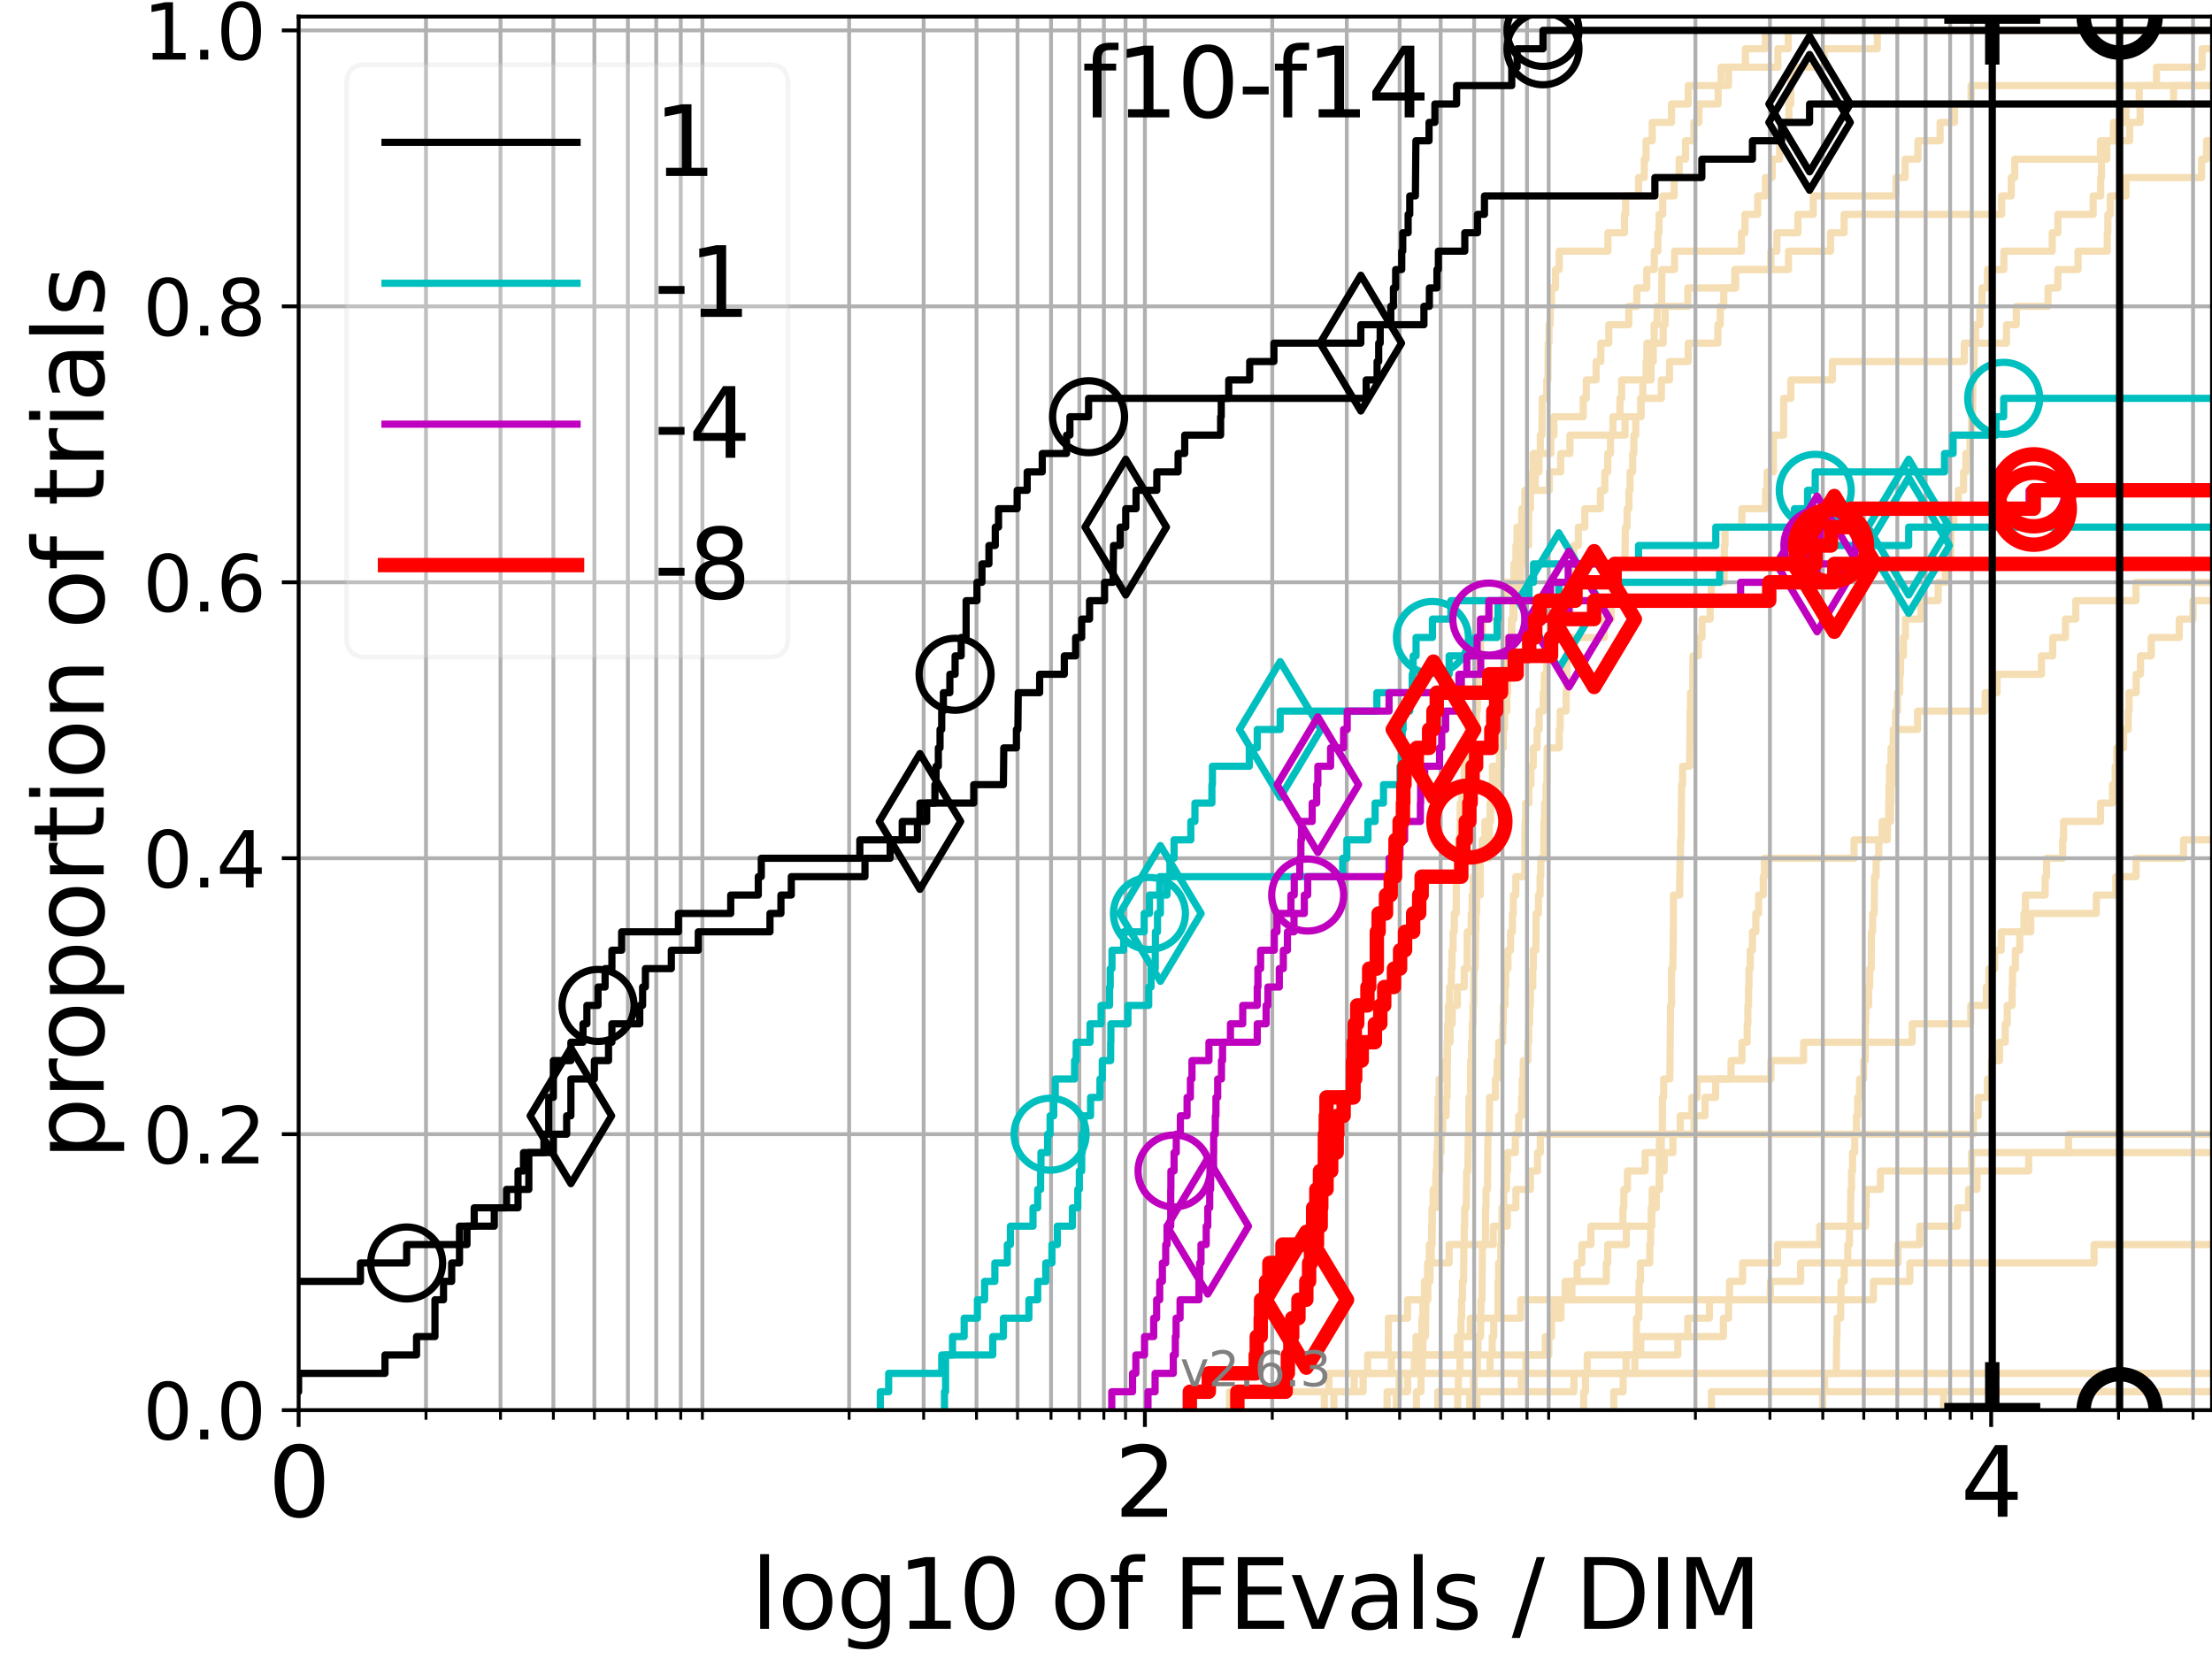 <?xml version="1.0" encoding="utf-8" standalone="no"?>
<!DOCTYPE svg PUBLIC "-//W3C//DTD SVG 1.1//EN"
  "http://www.w3.org/Graphics/SVG/1.1/DTD/svg11.dtd">
<svg xmlns:xlink="http://www.w3.org/1999/xlink" width="460.8pt" height="345.6pt" viewBox="0 0 460.8 345.6" xmlns="http://www.w3.org/2000/svg" version="1.1">
 <defs>
  <style type="text/css">*{stroke-linejoin: round; stroke-linecap: butt}</style>
 </defs>
 <g id="figure_1">
  <g id="patch_1">
   <path d="M 0 345.6 
L 460.8 345.6 
L 460.8 0 
L 0 0 
z
" style="fill: #ffffff"/>
  </g>
  <g id="axes_1">
   <g id="patch_2">
    <path d="M 62.208 293.76 
L 460.8 293.76 
L 460.8 3.456 
L 62.208 3.456 
z
" style="fill: #ffffff"/>
   </g>
   <g id="line2d_1">
    <path d="M 275.883 293.76 
L 275.883 289.928 
L 276.851 289.928 
L 276.851 286.095 
L 276.851 286.095 
L 276.851 286.095 
L 460.8 286.095 
" clip-path="url(#pbb10f14705)" style="fill: none; stroke: #f5deb3; stroke-width: 1.5; stroke-linecap: square"/>
   </g>
   <g id="line2d_2"/>
   <g id="line2d_3">
    <path d="M 329.9 293.76 
L 329.9 289.928 
L 330.288 289.928 
L 330.288 286.095 
L 330.652 286.095 
L 330.652 282.263 
L 341.803 282.263 
L 341.803 278.43 
L 359.023 278.43 
L 359.023 274.598 
L 360.098 274.598 
L 360.098 270.766 
L 360.302 270.766 
L 360.302 266.933 
L 363.012 266.933 
L 363.012 263.101 
L 370.284 263.101 
L 370.284 259.268 
L 379.091 259.268 
L 379.091 255.436 
L 388.663 255.436 
L 388.663 251.604 
L 388.765 251.604 
L 388.765 247.771 
L 391.725 247.771 
L 391.725 243.939 
L 410.703 243.939 
L 410.703 240.106 
L 410.703 240.106 
L 410.703 240.106 
L 460.8 240.106 
" clip-path="url(#pbb10f14705)" style="fill: none; stroke: #f5deb3; stroke-width: 1.5; stroke-linecap: square"/>
   </g>
   <g id="line2d_4">
    <path d="M 288.949 293.76 
L 288.949 289.928 
L 293.23 289.928 
L 293.23 286.095 
L 294.634 286.095 
L 294.634 282.263 
L 294.994 282.263 
L 294.994 278.43 
L 296.217 278.43 
L 296.217 274.598 
L 296.42 274.598 
L 296.42 270.766 
L 297.411 270.766 
L 297.411 266.933 
L 297.901 266.933 
L 297.901 263.101 
L 298.159 263.101 
L 298.159 259.268 
L 298.336 259.268 
L 298.368 251.604 
L 299.099 251.604 
L 299.154 243.939 
L 299.295 243.939 
L 299.295 240.106 
L 299.451 240.106 
L 299.529 232.442 
L 299.583 232.442 
L 299.583 228.609 
L 299.8 228.609 
L 299.8 224.777 
L 301.209 224.777 
L 301.209 220.944 
L 301.476 220.944 
L 301.476 217.112 
L 302.07 217.112 
L 302.07 213.28 
L 302.526 213.28 
L 302.526 209.447 
L 303.596 209.447 
L 303.596 205.615 
L 305.023 205.615 
L 305.023 201.782 
L 305.625 201.782 
L 305.658 194.118 
L 306.471 194.118 
L 306.471 190.285 
L 306.691 190.285 
L 306.691 186.453 
L 306.903 186.453 
L 306.903 182.621 
L 307.317 182.621 
L 307.317 178.788 
L 310.206 178.788 
L 310.247 171.123 
L 310.417 171.123 
L 310.417 167.291 
L 310.598 167.291 
L 310.598 163.459 
L 310.888 163.459 
L 310.888 159.626 
L 312.389 159.626 
L 312.389 155.794 
L 313.05 155.794 
L 313.05 151.961 
L 313.317 151.961 
L 313.317 148.129 
L 313.92 148.129 
L 313.92 144.297 
L 314.058 144.297 
L 314.058 140.464 
L 314.239 140.464 
L 314.239 136.632 
L 314.785 136.632 
L 314.785 132.799 
L 314.957 132.799 
L 314.957 128.967 
L 315.391 128.967 
L 315.391 125.135 
L 315.509 125.135 
L 315.509 121.302 
L 315.785 121.302 
L 315.8 113.637 
L 316.023 113.637 
L 316.023 109.805 
L 317.011 109.805 
L 317.011 105.973 
L 317.892 105.973 
L 317.892 102.14 
L 322.752 102.14 
L 322.752 98.308 
L 325.119 98.308 
L 325.119 94.475 
L 327.046 94.475 
L 327.046 90.643 
L 335.989 90.643 
L 335.989 86.811 
L 337.463 86.811 
L 337.463 82.978 
L 337.82 82.978 
L 337.82 79.146 
L 343.942 79.146 
L 343.942 75.313 
L 344.412 75.313 
L 344.412 71.481 
L 346.474 71.481 
L 346.474 67.649 
L 346.86 67.649 
L 346.86 63.816 
L 351.608 63.816 
L 351.608 59.984 
L 361.597 59.984 
L 361.597 56.151 
L 368.895 56.151 
L 368.895 52.319 
L 370.164 52.319 
L 370.164 48.487 
L 374.542 48.487 
L 374.542 44.654 
L 377.733 44.654 
L 377.733 40.822 
L 394.984 40.822 
L 394.984 36.989 
L 396.864 36.989 
L 396.864 33.157 
L 399.537 33.157 
L 399.537 29.325 
L 404.159 29.325 
L 404.159 25.492 
L 407.177 25.492 
L 407.177 21.66 
L 410.604 21.66 
L 410.604 17.827 
L 410.604 17.827 
L 460.8 17.827 
L 460.8 17.827 
" clip-path="url(#pbb10f14705)" style="fill: none; stroke: #f5deb3; stroke-width: 1.5; stroke-linecap: square"/>
   </g>
   <g id="line2d_5"/>
   <g id="line2d_6"/>
   <g id="line2d_7">
    <path d="M 306.152 293.76 
L 306.152 289.928 
L 306.96 289.928 
L 306.96 286.095 
L 307.753 286.095 
L 307.753 282.263 
L 307.89 282.263 
L 307.89 278.43 
L 308.424 278.43 
L 308.529 270.766 
L 308.725 270.766 
L 308.81 259.268 
L 309.445 259.268 
L 309.463 251.604 
L 309.565 251.604 
L 309.565 247.771 
L 309.869 247.771 
L 309.97 236.274 
L 310.229 236.274 
L 310.318 228.609 
L 311.518 228.609 
L 311.518 224.777 
L 311.864 224.777 
L 311.864 220.944 
L 312.206 220.944 
L 312.206 217.112 
L 313.056 217.112 
L 313.056 213.28 
L 313.176 213.28 
L 313.176 209.447 
L 313.517 209.447 
L 313.517 205.615 
L 313.679 205.615 
L 313.679 201.782 
L 314.138 201.782 
L 314.138 197.95 
L 314.681 197.95 
L 314.681 194.118 
L 315.061 194.118 
L 315.061 190.285 
L 315.247 190.285 
L 315.247 186.453 
L 315.769 186.453 
L 315.769 182.621 
L 317.636 182.621 
L 317.713 171.123 
L 317.815 171.123 
L 317.815 167.291 
L 318.493 167.291 
L 318.493 163.459 
L 318.931 163.459 
L 318.931 159.626 
L 319.406 159.626 
L 319.406 155.794 
L 320.212 155.794 
L 320.212 151.961 
L 320.635 151.961 
L 320.635 148.129 
L 321.49 148.129 
L 321.49 144.297 
L 321.7 144.297 
L 321.7 140.464 
L 322.249 140.464 
L 322.249 136.632 
L 322.442 136.632 
L 322.442 132.799 
L 325.397 132.799 
L 325.397 128.967 
L 327.088 128.967 
L 327.167 121.302 
L 327.573 121.302 
L 327.573 117.47 
L 327.841 117.47 
L 327.841 113.637 
L 328.794 113.637 
L 328.794 109.805 
L 330.142 109.805 
L 330.142 105.973 
L 333.396 105.973 
L 333.396 102.14 
L 334.313 102.14 
L 334.313 98.308 
L 334.919 98.308 
L 334.919 94.475 
L 335.497 94.475 
L 335.497 90.643 
L 338.522 90.643 
L 338.522 86.811 
L 341.798 86.811 
L 341.798 82.978 
L 346.091 82.978 
L 346.091 79.146 
L 347.788 79.146 
L 347.788 75.313 
L 351.686 75.313 
L 351.686 71.481 
L 357.865 71.481 
L 357.865 67.649 
L 358.362 67.649 
L 358.362 63.816 
L 359.095 63.816 
L 359.095 59.984 
L 361.384 59.984 
L 361.384 56.151 
L 372.579 56.151 
L 372.579 52.319 
L 381.337 52.319 
L 381.337 48.487 
L 384.166 48.487 
L 384.166 44.654 
L 416.978 44.654 
L 416.978 40.822 
L 418.99 40.822 
L 418.99 36.989 
L 419.704 36.989 
L 419.704 33.157 
L 437.562 33.157 
L 437.562 29.325 
L 443.642 29.325 
L 443.642 25.492 
L 445.821 25.492 
L 445.821 21.66 
L 452.79 21.66 
L 452.79 17.827 
L 461.8 17.827 
L 461.8 17.827 
" clip-path="url(#pbb10f14705)" style="fill: none; stroke: #f5deb3; stroke-width: 1.5; stroke-linecap: square"/>
   </g>
   <g id="line2d_8"/>
   <g id="line2d_9">
    <path d="M 303.659 293.76 
L 303.659 289.928 
L 303.812 289.928 
L 303.812 286.095 
L 304.145 286.095 
L 304.158 278.43 
L 304.344 278.43 
L 304.344 274.598 
L 304.474 274.598 
L 304.474 270.766 
L 304.658 270.766 
L 304.658 266.933 
L 304.895 266.933 
L 304.949 259.268 
L 305.023 259.268 
L 305.023 255.436 
L 305.138 255.436 
L 305.138 251.604 
L 305.439 251.604 
L 305.539 243.939 
L 305.777 243.939 
L 305.876 236.274 
L 305.975 236.274 
L 306.014 228.609 
L 306.334 228.609 
L 306.373 220.944 
L 306.535 220.944 
L 306.535 217.112 
L 306.703 217.112 
L 306.703 213.28 
L 306.864 213.28 
L 306.864 209.447 
L 306.999 209.447 
L 307.044 201.782 
L 307.305 201.782 
L 307.387 194.118 
L 307.463 194.118 
L 307.463 190.285 
L 307.595 190.285 
L 307.595 186.453 
L 308.356 186.453 
L 308.368 178.788 
L 308.767 178.788 
L 308.767 174.956 
L 309.325 174.956 
L 309.325 171.123 
L 310.511 171.123 
L 310.511 167.291 
L 311.723 167.291 
L 311.723 163.459 
L 312.195 163.459 
L 312.195 159.626 
L 312.754 159.626 
L 312.754 155.794 
L 313.154 155.794 
L 313.154 151.961 
L 313.388 151.961 
L 313.474 144.297 
L 313.722 144.297 
L 313.722 140.464 
L 313.973 140.464 
L 313.973 136.632 
L 314.149 136.632 
L 314.149 132.799 
L 314.858 132.799 
L 314.858 128.967 
L 315.17 128.967 
L 315.17 125.135 
L 316.42 125.135 
L 316.42 121.302 
L 316.803 121.302 
L 316.803 117.47 
L 317.256 117.47 
L 317.29 109.805 
L 317.442 109.805 
L 317.442 105.973 
L 317.655 105.973 
L 317.655 102.14 
L 319.258 102.14 
L 319.258 98.308 
L 319.383 98.308 
L 319.383 94.475 
L 323.056 94.475 
L 323.056 90.643 
L 323.711 90.643 
L 323.711 86.811 
L 329.815 86.811 
L 329.815 82.978 
L 330.448 82.978 
L 330.448 79.146 
L 332.5 79.146 
L 332.5 75.313 
L 333.479 75.313 
L 333.479 71.481 
L 335.131 71.481 
L 335.131 67.649 
L 339.309 67.649 
L 339.309 63.816 
L 340.977 63.816 
L 340.977 59.984 
L 343.052 59.984 
L 343.052 56.151 
L 344.614 56.151 
L 344.614 52.319 
L 345.37 52.319 
L 345.37 48.487 
L 345.621 48.487 
L 345.621 44.654 
L 346.376 44.654 
L 346.376 40.822 
L 348.76 40.822 
L 348.76 36.989 
L 349.799 36.989 
L 349.799 33.157 
L 351.131 33.157 
L 351.131 29.325 
L 352.864 29.325 
L 352.864 25.492 
L 353.93 25.492 
L 353.93 21.66 
L 357.918 21.66 
L 357.918 17.827 
L 358.54 17.827 
L 358.54 13.995 
L 370.36 13.995 
L 370.36 10.163 
L 372.529 10.163 
L 372.529 6.33 
L 372.529 6.33 
L 460.8 6.33 
L 460.8 6.33 
" clip-path="url(#pbb10f14705)" style="fill: none; stroke: #f5deb3; stroke-width: 1.5; stroke-linecap: square"/>
   </g>
   <g id="line2d_10"/>
   <g id="line2d_11">
    <path clip-path="url(#pbb10f14705)" style="fill: none; stroke: #f5deb3; stroke-width: 1.5; stroke-linecap: square"/>
   </g>
   <g id="line2d_12">
    <path d="M 256.135 293.76 
L 256.135 289.928 
L 283.964 289.928 
L 283.964 286.095 
L 289.84 286.095 
L 289.84 282.263 
L 303.617 282.263 
L 303.617 278.43 
L 306.289 278.43 
L 306.289 274.598 
L 316.793 274.598 
L 316.793 270.766 
L 390.266 270.766 
L 390.266 266.933 
L 397.857 266.933 
L 397.857 263.101 
L 436.228 263.101 
L 436.228 259.268 
L 436.228 259.268 
L 436.228 259.268 
L 460.8 259.268 
" clip-path="url(#pbb10f14705)" style="fill: none; stroke: #f5deb3; stroke-width: 1.5; stroke-linecap: square"/>
   </g>
   <g id="line2d_13"/>
   <g id="line2d_14">
    <path d="M 404.88 293.76 
L 404.88 289.928 
L 404.88 289.928 
L 404.88 289.928 
L 460.8 289.928 
" clip-path="url(#pbb10f14705)" style="fill: none; stroke: #f5deb3; stroke-width: 1.5; stroke-linecap: square"/>
   </g>
   <g id="line2d_15"/>
   <g id="line2d_16">
    <path clip-path="url(#pbb10f14705)" style="fill: none; stroke: #f5deb3; stroke-width: 1.5; stroke-linecap: square"/>
   </g>
   <g id="line2d_17">
    <path d="M 379.686 293.76 
L 379.686 289.928 
L 380.092 289.928 
L 380.092 286.095 
L 382.531 286.095 
L 382.612 278.43 
L 382.694 278.43 
L 382.694 274.598 
L 383.436 274.598 
L 383.538 266.933 
L 384.177 266.933 
L 384.177 263.101 
L 384.923 263.101 
L 384.923 259.268 
L 385.289 259.268 
L 385.289 255.436 
L 385.493 255.436 
L 385.555 247.771 
L 385.707 247.771 
L 385.707 243.939 
L 385.924 243.939 
L 385.924 240.106 
L 386.37 240.106 
L 386.37 236.274 
L 386.731 236.274 
L 386.731 232.442 
L 386.986 232.442 
L 386.986 228.609 
L 387.382 228.609 
L 387.382 224.777 
L 388.235 224.777 
L 388.235 220.944 
L 388.558 220.944 
L 388.572 213.28 
L 388.676 213.28 
L 388.676 209.447 
L 389.28 209.447 
L 389.28 205.615 
L 389.501 205.615 
L 389.501 201.782 
L 389.81 201.782 
L 389.854 194.118 
L 390.11 194.118 
L 390.11 190.285 
L 390.437 190.285 
L 390.497 182.621 
L 390.828 182.621 
L 390.828 178.788 
L 391.385 178.788 
L 391.385 174.956 
L 392.07 174.956 
L 392.07 171.123 
L 393.829 171.123 
L 393.829 167.291 
L 393.943 167.291 
L 393.943 163.459 
L 394.208 163.459 
L 394.208 159.626 
L 394.339 159.626 
L 394.409 151.961 
L 394.878 151.961 
L 394.878 148.129 
L 395.28 148.129 
L 395.28 144.297 
L 395.741 144.297 
L 395.741 140.464 
L 395.92 140.464 
L 395.92 136.632 
L 396.511 136.632 
L 396.511 132.799 
L 396.926 132.799 
L 396.926 128.967 
L 400.141 128.967 
L 400.141 125.135 
L 403.759 125.135 
L 403.759 121.302 
L 405.248 121.302 
L 405.248 117.47 
L 406.346 117.47 
L 406.411 109.805 
L 407.023 109.805 
L 407.023 105.973 
L 407.957 105.973 
L 407.957 102.14 
L 409.047 102.14 
L 409.047 98.308 
L 409.529 98.308 
L 409.529 94.475 
L 410.382 94.475 
L 410.382 90.643 
L 410.709 90.643 
L 410.709 86.811 
L 410.915 86.811 
L 411.001 79.146 
L 411.217 79.146 
L 411.255 71.481 
L 411.532 71.481 
L 411.532 67.649 
L 412.439 67.649 
L 412.439 63.816 
L 412.888 63.816 
L 412.888 59.984 
L 414.034 59.984 
L 414.034 56.151 
L 417.436 56.151 
L 417.436 52.319 
L 427.51 52.319 
L 427.51 48.487 
L 428.692 48.487 
L 428.692 44.654 
L 436.042 44.654 
L 436.042 40.822 
L 437.608 40.822 
L 437.608 36.989 
L 437.777 36.989 
L 437.777 33.157 
L 438.901 33.157 
L 438.901 29.325 
L 440.267 29.325 
L 440.267 25.492 
L 442.883 25.492 
L 442.883 21.66 
L 445.646 21.66 
L 445.646 17.827 
L 449.235 17.827 
L 449.235 13.995 
L 458.736 13.995 
L 458.736 10.163 
L 461.457 10.163 
L 461.457 6.33 
L 461.457 6.33 
" clip-path="url(#pbb10f14705)" style="fill: none; stroke: #f5deb3; stroke-width: 1.5; stroke-linecap: square"/>
   </g>
   <g id="line2d_18">
    <path d="M 277.877 293.76 
L 277.877 289.928 
L 282.098 289.928 
L 282.098 286.095 
L 284.909 286.095 
L 284.909 282.263 
L 289.204 282.263 
L 289.204 278.43 
L 289.214 278.43 
L 289.214 274.598 
L 293.212 274.598 
L 293.212 270.766 
L 296.739 270.766 
L 296.739 266.933 
L 297.542 266.933 
L 297.542 263.101 
L 301.881 263.101 
L 301.881 259.268 
L 311.067 259.268 
L 311.067 255.436 
L 313.984 255.436 
L 313.984 251.604 
L 315.785 251.604 
L 315.785 247.771 
L 318.805 247.771 
L 318.805 243.939 
L 320.302 243.939 
L 320.302 240.106 
L 320.881 240.106 
L 320.881 236.274 
L 352.897 236.274 
L 352.897 232.442 
L 355.182 232.442 
L 355.182 228.609 
L 357.397 228.609 
L 357.397 224.777 
L 360.606 224.777 
L 360.606 220.944 
L 362.89 220.944 
L 362.89 217.112 
L 363.97 217.112 
L 363.97 213.28 
L 364.117 213.28 
L 364.117 209.447 
L 364.256 209.447 
L 364.256 205.615 
L 364.342 205.615 
L 364.342 201.782 
L 364.61 201.782 
L 364.61 197.95 
L 365.069 197.95 
L 365.069 194.118 
L 365.772 194.118 
L 365.772 190.285 
L 366.349 190.285 
L 366.349 186.453 
L 367.318 186.453 
L 367.318 182.621 
L 367.562 182.621 
L 367.562 178.788 
L 386.236 178.788 
L 386.236 174.956 
L 393.18 174.956 
L 393.18 171.123 
L 393.452 171.123 
L 393.452 167.291 
L 393.518 167.291 
L 393.518 163.459 
L 393.603 163.459 
L 393.603 159.626 
L 393.951 159.626 
L 393.951 155.794 
L 394.853 155.794 
L 394.853 151.961 
L 399.475 151.961 
L 399.475 148.129 
L 413.543 148.129 
L 413.543 144.297 
L 416.03 144.297 
L 416.03 140.464 
L 425.27 140.464 
L 425.27 136.632 
L 427.612 136.632 
L 427.612 132.799 
L 430.274 132.799 
L 430.274 128.967 
L 432.422 128.967 
L 432.422 125.135 
L 444.966 125.135 
L 444.966 121.302 
L 444.966 121.302 
L 444.966 121.302 
L 460.8 121.302 
" clip-path="url(#pbb10f14705)" style="fill: none; stroke: #f5deb3; stroke-width: 1.5; stroke-linecap: square"/>
   </g>
   <g id="line2d_19"/>
   <g id="line2d_20">
    <path d="M 307.683 293.76 
L 307.683 289.928 
L 327.871 289.928 
L 327.871 286.095 
L 340.58 286.095 
L 340.58 282.263 
L 349.522 282.263 
L 349.522 278.43 
L 351.594 278.43 
L 351.594 274.598 
L 356.11 274.598 
L 356.11 270.766 
L 368.805 270.766 
L 368.805 266.933 
L 375.1 266.933 
L 375.1 263.101 
L 395.371 263.101 
L 395.371 259.268 
L 399.922 259.268 
L 399.922 255.436 
L 407.787 255.436 
L 407.787 251.604 
L 410.095 251.604 
L 410.095 247.771 
L 411.859 247.771 
L 411.859 243.939 
L 422.608 243.939 
L 422.608 240.106 
L 430.909 240.106 
L 430.909 236.274 
L 430.909 236.274 
L 430.909 236.274 
L 460.8 236.274 
" clip-path="url(#pbb10f14705)" style="fill: none; stroke: #f5deb3; stroke-width: 1.5; stroke-linecap: square"/>
   </g>
   <g id="line2d_21"/>
   <g id="line2d_22">
    <path d="M 290.887 293.76 
L 290.887 289.928 
L 291.467 289.928 
L 291.467 286.095 
L 295.851 286.095 
L 295.851 282.263 
L 321.913 282.263 
L 321.913 278.43 
L 323.17 278.43 
L 323.17 274.598 
L 323.723 274.598 
L 323.723 270.766 
L 327.464 270.766 
L 327.464 266.933 
L 334.622 266.933 
L 334.622 263.101 
L 334.916 263.101 
L 334.916 259.268 
L 338.783 259.268 
L 338.783 255.436 
L 344.103 255.436 
L 344.103 251.604 
L 345.031 251.604 
L 345.031 247.771 
L 345.751 247.771 
L 345.751 243.939 
L 346.681 243.939 
L 346.681 240.106 
L 348.502 240.106 
L 348.502 236.274 
L 350.02 236.274 
L 350.02 232.442 
L 352.474 232.442 
L 352.474 228.609 
L 353.522 228.609 
L 353.522 224.777 
L 368.902 224.777 
L 368.902 220.944 
L 375.721 220.944 
L 375.721 217.112 
L 398.338 217.112 
L 398.338 213.28 
L 410.54 213.28 
L 410.54 209.447 
L 413.788 209.447 
L 413.788 205.615 
L 414.334 205.615 
L 414.334 201.782 
L 415.537 201.782 
L 415.537 197.95 
L 416.887 197.95 
L 416.887 194.118 
L 423.045 194.118 
L 423.045 190.285 
L 436.7 190.285 
L 436.7 186.453 
L 440.768 186.453 
L 440.768 182.621 
L 444.985 182.621 
L 444.985 178.788 
L 454.864 178.788 
L 454.864 174.956 
L 461.8 174.956 
" clip-path="url(#pbb10f14705)" style="fill: none; stroke: #f5deb3; stroke-width: 1.5; stroke-linecap: square"/>
   </g>
   <g id="line2d_23">
    <path clip-path="url(#pbb10f14705)" style="fill: none; stroke: #f5deb3; stroke-width: 1.5; stroke-linecap: square"/>
   </g>
   <g id="line2d_24">
    <path d="M 306.302 293.76 
L 306.302 289.928 
L 307.088 289.928 
L 307.088 286.095 
L 310.405 286.095 
L 310.405 282.263 
L 310.865 282.263 
L 310.865 278.43 
L 311.17 278.43 
L 311.17 274.598 
L 312.055 274.598 
L 312.06 266.933 
L 312.178 266.933 
L 312.178 263.101 
L 312.628 263.101 
L 312.628 259.268 
L 312.76 259.268 
L 312.76 255.436 
L 312.897 255.436 
L 312.897 251.604 
L 313.252 251.604 
L 313.252 247.771 
L 313.829 247.771 
L 313.829 243.939 
L 314.048 243.939 
L 314.048 240.106 
L 315.678 240.106 
L 315.678 236.274 
L 316.38 236.274 
L 316.38 232.442 
L 316.966 232.442 
L 316.966 228.609 
L 317.124 228.609 
L 317.124 224.777 
L 317.32 224.777 
L 317.32 220.944 
L 318.265 220.944 
L 318.265 217.112 
L 318.451 217.112 
L 318.451 213.28 
L 318.649 213.28 
L 318.649 209.447 
L 318.809 209.447 
L 318.809 205.615 
L 319.304 205.615 
L 319.304 201.782 
L 319.42 201.782 
L 319.42 197.95 
L 319.953 197.95 
L 320.007 190.285 
L 320.487 190.285 
L 320.487 186.453 
L 320.823 186.453 
L 320.823 182.621 
L 320.978 182.621 
L 320.978 178.788 
L 321.608 178.788 
L 321.634 171.123 
L 321.765 171.123 
L 321.765 167.291 
L 322.06 167.291 
L 322.06 163.459 
L 322.258 163.459 
L 322.305 155.794 
L 324.815 155.794 
L 324.815 151.961 
L 325.007 151.961 
L 325.007 148.129 
L 326.25 148.129 
L 326.25 144.297 
L 326.362 144.297 
L 326.443 136.632 
L 327.382 136.632 
L 327.382 132.799 
L 334.196 132.799 
L 334.196 128.967 
L 335.67 128.967 
L 335.67 125.135 
L 336.333 125.135 
L 336.401 117.47 
L 338.491 117.47 
L 338.601 109.805 
L 338.952 109.805 
L 338.952 105.973 
L 339.339 105.973 
L 339.339 102.14 
L 339.569 102.14 
L 339.569 98.308 
L 340.114 98.308 
L 340.114 94.475 
L 340.364 94.475 
L 340.364 90.643 
L 340.755 90.643 
L 340.755 86.811 
L 341.867 86.811 
L 341.867 82.978 
L 342.233 82.978 
L 342.233 79.146 
L 342.918 79.146 
L 342.918 75.313 
L 343.087 75.313 
L 343.087 71.481 
L 344.578 71.481 
L 344.578 67.649 
L 345.22 67.649 
L 345.22 63.816 
L 346.151 63.816 
L 346.208 56.151 
L 348.838 56.151 
L 348.838 52.319 
L 362.777 52.319 
L 362.777 48.487 
L 363.503 48.487 
L 363.503 44.654 
L 366.155 44.654 
L 366.155 40.822 
L 367.778 40.822 
L 367.778 36.989 
L 369.18 36.989 
L 369.18 33.157 
L 370.742 33.157 
L 370.742 29.325 
L 371.095 29.325 
L 371.095 25.492 
L 372.653 25.492 
L 372.653 21.66 
L 373.037 21.66 
L 373.037 17.827 
L 373.183 17.827 
L 373.183 13.995 
L 380.019 13.995 
L 380.019 10.163 
L 391.082 10.163 
L 391.082 6.33 
L 391.082 6.33 
L 460.8 6.33 
L 460.8 6.33 
" clip-path="url(#pbb10f14705)" style="fill: none; stroke: #f5deb3; stroke-width: 1.5; stroke-linecap: square"/>
   </g>
   <g id="line2d_25"/>
   <g id="line2d_26">
    <path d="M 336.16 293.76 
L 336.16 289.928 
L 338.133 289.928 
L 338.133 286.095 
L 338.735 286.095 
L 338.735 282.263 
L 340.879 282.263 
L 340.916 274.598 
L 341.388 274.598 
L 341.466 266.933 
L 341.725 266.933 
L 341.725 263.101 
L 343.681 263.101 
L 343.681 259.268 
L 343.855 259.268 
L 343.855 255.436 
L 343.986 255.436 
L 343.986 251.604 
L 344.197 251.604 
L 344.197 247.771 
L 345.632 247.771 
L 345.707 236.274 
L 346.303 236.274 
L 346.323 228.609 
L 346.57 228.609 
L 346.57 224.777 
L 347.86 224.777 
L 347.968 213.28 
L 347.981 213.28 
L 347.981 209.447 
L 348.206 209.447 
L 348.213 201.782 
L 348.484 201.782 
L 348.588 194.118 
L 348.599 194.118 
L 348.612 186.453 
L 349.901 186.453 
L 349.985 178.788 
L 350.082 178.788 
L 350.082 174.956 
L 350.205 174.956 
L 350.312 163.459 
L 350.508 163.459 
L 350.508 159.626 
L 351.985 159.626 
L 352.082 148.129 
L 352.163 148.129 
L 352.163 144.297 
L 352.618 144.297 
L 352.672 136.632 
L 353.823 136.632 
L 353.823 132.799 
L 354.561 132.799 
L 354.561 128.967 
L 356.257 128.967 
L 356.257 125.135 
L 356.488 125.135 
L 356.488 121.302 
L 359.158 121.302 
L 359.222 113.637 
L 359.352 113.637 
L 359.352 109.805 
L 362.862 109.805 
L 362.862 105.973 
L 367.797 105.973 
L 367.797 102.14 
L 368.127 102.14 
L 368.127 98.308 
L 369.435 98.308 
L 369.449 90.643 
L 371.56 90.643 
L 371.575 82.978 
L 373.073 82.978 
L 373.073 79.146 
L 381.706 79.146 
L 381.706 75.313 
L 409.195 75.313 
L 409.195 71.481 
L 417.991 71.481 
L 417.991 67.649 
L 420.032 67.649 
L 420.032 63.816 
L 426.646 63.816 
L 426.646 59.984 
L 428.686 59.984 
L 428.686 56.151 
L 432.891 56.151 
L 432.891 52.319 
L 438.987 52.319 
L 438.987 48.487 
L 439.108 48.487 
L 439.108 44.654 
L 439.614 44.654 
L 439.614 40.822 
L 442.877 40.822 
L 442.877 36.989 
L 458.632 36.989 
L 458.632 33.157 
L 459.664 33.157 
L 459.664 29.325 
L 461.8 29.325 
L 461.8 29.325 
" clip-path="url(#pbb10f14705)" style="fill: none; stroke: #f5deb3; stroke-width: 1.5; stroke-linecap: square"/>
   </g>
   <g id="line2d_27">
    <path d="M 299.521 293.76 
L 299.521 289.928 
L 316.922 289.928 
L 316.922 286.095 
L 317.872 286.095 
L 317.872 282.263 
L 322.655 282.263 
L 322.655 278.43 
L 323.149 278.43 
L 323.149 274.598 
L 325.179 274.598 
L 325.179 270.766 
L 326.06 270.766 
L 326.06 266.933 
L 328.536 266.933 
L 328.536 263.101 
L 329.525 263.101 
L 329.525 259.268 
L 331.42 259.268 
L 331.42 255.436 
L 338.093 255.436 
L 338.093 251.604 
L 338.272 251.604 
L 338.272 247.771 
L 339.019 247.771 
L 339.019 243.939 
L 342.702 243.939 
L 342.702 240.106 
L 346.077 240.106 
L 346.077 236.274 
L 411.095 236.274 
L 411.095 232.442 
L 412.095 232.442 
L 412.095 228.609 
L 414.038 228.609 
L 414.038 224.777 
L 414.871 224.777 
L 414.871 220.944 
L 416.534 220.944 
L 416.534 217.112 
L 417.726 217.112 
L 417.726 213.28 
L 418.154 213.28 
L 418.154 209.447 
L 419.153 209.447 
L 419.153 205.615 
L 419.247 205.615 
L 419.247 201.782 
L 419.846 201.782 
L 419.846 197.95 
L 420.752 197.95 
L 420.752 194.118 
L 421.624 194.118 
L 421.624 190.285 
L 421.931 190.285 
L 421.931 186.453 
L 426.04 186.453 
L 426.04 182.621 
L 426.346 182.621 
L 426.346 178.788 
L 429.682 178.788 
L 429.682 174.956 
L 429.882 174.956 
L 429.882 171.123 
L 437.575 171.123 
L 437.575 167.291 
L 440.074 167.291 
L 440.074 163.459 
L 440.634 163.459 
L 440.634 159.626 
L 440.967 159.626 
L 440.967 155.794 
L 442.381 155.794 
L 442.381 151.961 
L 443.343 151.961 
L 443.343 148.129 
L 443.521 148.129 
L 443.521 144.297 
L 445.012 144.297 
L 445.012 140.464 
L 445.896 140.464 
L 445.896 136.632 
L 448.141 136.632 
L 448.141 132.799 
L 453.977 132.799 
L 453.977 128.967 
L 456.836 128.967 
L 456.836 125.135 
L 461.8 125.135 
" clip-path="url(#pbb10f14705)" style="fill: none; stroke: #f5deb3; stroke-width: 1.5; stroke-linecap: square"/>
   </g>
   <g id="line2d_28">
    <path d="M 295.073 293.76 
L 295.073 289.928 
L 296.022 289.928 
L 296.022 286.095 
L 296.277 286.095 
L 296.277 282.263 
L 296.42 282.263 
L 296.42 278.43 
L 296.948 278.43 
L 297.039 270.766 
L 297.353 270.766 
L 297.411 263.101 
L 297.746 263.101 
L 297.746 259.268 
L 298.216 259.268 
L 298.216 255.436 
L 298.36 255.436 
L 298.36 251.604 
L 298.552 251.604 
L 298.552 247.771 
L 299.146 247.771 
L 299.146 243.939 
L 299.954 243.939 
L 299.954 240.106 
L 300.199 240.106 
L 300.199 236.274 
L 300.541 236.274 
L 300.541 232.442 
L 301.261 232.442 
L 301.261 228.609 
L 301.462 228.609 
L 301.572 213.28 
L 301.712 213.28 
L 301.712 209.447 
L 301.983 209.447 
L 301.983 205.615 
L 302.338 205.615 
L 302.338 201.782 
L 302.49 201.782 
L 302.49 197.95 
L 302.712 197.95 
L 302.712 194.118 
L 302.948 194.118 
L 302.948 190.285 
L 303.351 190.285 
L 303.4 182.621 
L 303.561 182.621 
L 303.561 178.788 
L 303.771 178.788 
L 303.771 174.956 
L 304.145 174.956 
L 304.2 167.291 
L 304.542 167.291 
L 304.542 163.459 
L 305.003 163.459 
L 305.003 159.626 
L 305.252 159.626 
L 305.252 155.794 
L 305.751 155.794 
L 305.751 151.961 
L 307.57 151.961 
L 307.57 148.129 
L 307.771 148.129 
L 307.771 144.297 
L 307.89 144.297 
L 307.89 140.464 
L 308.115 140.464 
L 308.115 136.632 
L 308.424 136.632 
L 308.424 132.799 
L 308.816 132.799 
L 308.816 128.967 
L 310.341 128.967 
L 310.341 125.135 
L 313.791 125.135 
L 313.791 121.302 
L 315.36 121.302 
L 315.36 117.47 
L 316.704 117.47 
L 316.704 113.637 
L 318.403 113.637 
L 318.455 105.973 
L 318.823 105.973 
L 318.823 102.14 
L 319.82 102.14 
L 319.82 98.308 
L 320.608 98.308 
L 320.608 94.475 
L 320.876 94.475 
L 320.876 90.643 
L 321.226 90.643 
L 321.262 82.978 
L 322.215 82.978 
L 322.215 79.146 
L 322.463 79.146 
L 322.51 71.481 
L 322.685 71.481 
L 322.685 67.649 
L 322.934 67.649 
L 322.934 63.816 
L 323.199 63.816 
L 323.199 59.984 
L 324.044 59.984 
L 324.044 56.151 
L 324.807 56.151 
L 324.807 52.319 
L 334.959 52.319 
L 334.959 48.487 
L 338.41 48.487 
L 338.41 44.654 
L 338.657 44.654 
L 338.657 40.822 
L 341.346 40.822 
L 341.346 36.989 
L 342.528 36.989 
L 342.528 33.157 
L 342.9 33.157 
L 342.9 29.325 
L 344.188 29.325 
L 344.188 25.492 
L 348.202 25.492 
L 348.202 21.66 
L 351.686 21.66 
L 351.686 17.827 
L 360.074 17.827 
L 360.074 13.995 
L 363.604 13.995 
L 363.604 10.163 
L 367.751 10.163 
L 367.751 6.33 
L 367.751 6.33 
L 460.8 6.33 
L 460.8 6.33 
" clip-path="url(#pbb10f14705)" style="fill: none; stroke: #f5deb3; stroke-width: 1.5; stroke-linecap: square"/>
   </g>
   <g id="line2d_29">
    <path d="M 356.514 293.76 
L 356.514 289.928 
L 356.514 289.928 
L 356.514 289.928 
L 460.8 289.928 
" clip-path="url(#pbb10f14705)" style="fill: none; stroke: #f5deb3; stroke-width: 1.5; stroke-linecap: square"/>
   </g>
   <g id="line2d_30"/>
   <g id="matplotlib.axis_1">
    <g id="xtick_1">
     <g id="line2d_31">
      <path d="M 62.208 293.76 
L 62.208 3.456 
" clip-path="url(#pbb10f14705)" style="fill: none; stroke: #b0b0b0; stroke-width: 0.8; stroke-linecap: square"/>
     </g>
     <g id="line2d_32">
      <defs>
       <path id="m4ee9d223ca" d="M 0 0 
L 0 3.5 
" style="stroke: #000000; stroke-width: 0.8"/>
      </defs>
      <g>
       <use xlink:href="#m4ee9d223ca" x="62.208" y="293.76" style="stroke: #000000; stroke-width: 0.8"/>
      </g>
     </g>
     <g id="text_1">
      <!-- 0 -->
      <g transform="translate(55.846 315.957) scale(0.2 -0.2)">
       <defs>
        <path id="DejaVuSans-30" d="M 2034 4250 
Q 1547 4250 1301 3770 
Q 1056 3291 1056 2328 
Q 1056 1369 1301 889 
Q 1547 409 2034 409 
Q 2525 409 2770 889 
Q 3016 1369 3016 2328 
Q 3016 3291 2770 3770 
Q 2525 4250 2034 4250 
z
M 2034 4750 
Q 2819 4750 3233 4129 
Q 3647 3509 3647 2328 
Q 3647 1150 3233 529 
Q 2819 -91 2034 -91 
Q 1250 -91 836 529 
Q 422 1150 422 2328 
Q 422 3509 836 4129 
Q 1250 4750 2034 4750 
z
" transform="scale(0.016)"/>
       </defs>
       <use xlink:href="#DejaVuSans-30"/>
      </g>
     </g>
    </g>
    <g id="xtick_2">
     <g id="line2d_33">
      <path d="M 238.503 293.76 
L 238.503 3.456 
" clip-path="url(#pbb10f14705)" style="fill: none; stroke: #b0b0b0; stroke-width: 0.8; stroke-linecap: square"/>
     </g>
     <g id="line2d_34">
      <g>
       <use xlink:href="#m4ee9d223ca" x="238.503" y="293.76" style="stroke: #000000; stroke-width: 0.8"/>
      </g>
     </g>
     <g id="text_2">
      <!-- 2 -->
      <g transform="translate(232.14 315.957) scale(0.2 -0.2)">
       <defs>
        <path id="DejaVuSans-32" d="M 1228 531 
L 3431 531 
L 3431 0 
L 469 0 
L 469 531 
Q 828 903 1448 1529 
Q 2069 2156 2228 2338 
Q 2531 2678 2651 2914 
Q 2772 3150 2772 3378 
Q 2772 3750 2511 3984 
Q 2250 4219 1831 4219 
Q 1534 4219 1204 4116 
Q 875 4013 500 3803 
L 500 4441 
Q 881 4594 1212 4672 
Q 1544 4750 1819 4750 
Q 2544 4750 2975 4387 
Q 3406 4025 3406 3419 
Q 3406 3131 3298 2873 
Q 3191 2616 2906 2266 
Q 2828 2175 2409 1742 
Q 1991 1309 1228 531 
z
" transform="scale(0.016)"/>
       </defs>
       <use xlink:href="#DejaVuSans-32"/>
      </g>
     </g>
    </g>
    <g id="xtick_3">
     <g id="line2d_35">
      <path d="M 414.797 293.76 
L 414.797 3.456 
" clip-path="url(#pbb10f14705)" style="fill: none; stroke: #b0b0b0; stroke-width: 0.8; stroke-linecap: square"/>
     </g>
     <g id="line2d_36">
      <g>
       <use xlink:href="#m4ee9d223ca" x="414.797" y="293.76" style="stroke: #000000; stroke-width: 0.8"/>
      </g>
     </g>
     <g id="text_3">
      <!-- 4 -->
      <g transform="translate(408.435 315.957) scale(0.2 -0.2)">
       <defs>
        <path id="DejaVuSans-34" d="M 2419 4116 
L 825 1625 
L 2419 1625 
L 2419 4116 
z
M 2253 4666 
L 3047 4666 
L 3047 1625 
L 3713 1625 
L 3713 1100 
L 3047 1100 
L 3047 0 
L 2419 0 
L 2419 1100 
L 313 1100 
L 313 1709 
L 2253 4666 
z
" transform="scale(0.016)"/>
       </defs>
       <use xlink:href="#DejaVuSans-34"/>
      </g>
     </g>
    </g>
    <g id="xtick_4">
     <g id="line2d_37">
      <path d="M 88.743 293.76 
L 88.743 3.456 
" clip-path="url(#pbb10f14705)" style="fill: none; stroke: #b0b0b0; stroke-width: 0.8; stroke-linecap: square"/>
     </g>
     <g id="line2d_38">
      <defs>
       <path id="mf89b0ebecc" d="M 0 0 
L 0 2 
" style="stroke: #000000; stroke-width: 0.6"/>
      </defs>
      <g>
       <use xlink:href="#mf89b0ebecc" x="88.743" y="293.76" style="stroke: #000000; stroke-width: 0.6"/>
      </g>
     </g>
    </g>
    <g id="xtick_5">
     <g id="line2d_39">
      <path d="M 104.265 293.76 
L 104.265 3.456 
" clip-path="url(#pbb10f14705)" style="fill: none; stroke: #b0b0b0; stroke-width: 0.8; stroke-linecap: square"/>
     </g>
     <g id="line2d_40">
      <g>
       <use xlink:href="#mf89b0ebecc" x="104.265" y="293.76" style="stroke: #000000; stroke-width: 0.6"/>
      </g>
     </g>
    </g>
    <g id="xtick_6">
     <g id="line2d_41">
      <path d="M 115.278 293.76 
L 115.278 3.456 
" clip-path="url(#pbb10f14705)" style="fill: none; stroke: #b0b0b0; stroke-width: 0.8; stroke-linecap: square"/>
     </g>
     <g id="line2d_42">
      <g>
       <use xlink:href="#mf89b0ebecc" x="115.278" y="293.76" style="stroke: #000000; stroke-width: 0.6"/>
      </g>
     </g>
    </g>
    <g id="xtick_7">
     <g id="line2d_43">
      <path d="M 123.82 293.76 
L 123.82 3.456 
" clip-path="url(#pbb10f14705)" style="fill: none; stroke: #b0b0b0; stroke-width: 0.8; stroke-linecap: square"/>
     </g>
     <g id="line2d_44">
      <g>
       <use xlink:href="#mf89b0ebecc" x="123.82" y="293.76" style="stroke: #000000; stroke-width: 0.6"/>
      </g>
     </g>
    </g>
    <g id="xtick_8">
     <g id="line2d_45">
      <path d="M 130.8 293.76 
L 130.8 3.456 
" clip-path="url(#pbb10f14705)" style="fill: none; stroke: #b0b0b0; stroke-width: 0.8; stroke-linecap: square"/>
     </g>
     <g id="line2d_46">
      <g>
       <use xlink:href="#mf89b0ebecc" x="130.8" y="293.76" style="stroke: #000000; stroke-width: 0.6"/>
      </g>
     </g>
    </g>
    <g id="xtick_9">
     <g id="line2d_47">
      <path d="M 136.701 293.76 
L 136.701 3.456 
" clip-path="url(#pbb10f14705)" style="fill: none; stroke: #b0b0b0; stroke-width: 0.8; stroke-linecap: square"/>
     </g>
     <g id="line2d_48">
      <g>
       <use xlink:href="#mf89b0ebecc" x="136.701" y="293.76" style="stroke: #000000; stroke-width: 0.6"/>
      </g>
     </g>
    </g>
    <g id="xtick_10">
     <g id="line2d_49">
      <path d="M 141.813 293.76 
L 141.813 3.456 
" clip-path="url(#pbb10f14705)" style="fill: none; stroke: #b0b0b0; stroke-width: 0.8; stroke-linecap: square"/>
     </g>
     <g id="line2d_50">
      <g>
       <use xlink:href="#mf89b0ebecc" x="141.813" y="293.76" style="stroke: #000000; stroke-width: 0.6"/>
      </g>
     </g>
    </g>
    <g id="xtick_11">
     <g id="line2d_51">
      <path d="M 146.322 293.76 
L 146.322 3.456 
" clip-path="url(#pbb10f14705)" style="fill: none; stroke: #b0b0b0; stroke-width: 0.8; stroke-linecap: square"/>
     </g>
     <g id="line2d_52">
      <g>
       <use xlink:href="#mf89b0ebecc" x="146.322" y="293.76" style="stroke: #000000; stroke-width: 0.6"/>
      </g>
     </g>
    </g>
    <g id="xtick_12">
     <g id="line2d_53">
      <path d="M 176.89 293.76 
L 176.89 3.456 
" clip-path="url(#pbb10f14705)" style="fill: none; stroke: #b0b0b0; stroke-width: 0.8; stroke-linecap: square"/>
     </g>
     <g id="line2d_54">
      <g>
       <use xlink:href="#mf89b0ebecc" x="176.89" y="293.76" style="stroke: #000000; stroke-width: 0.6"/>
      </g>
     </g>
    </g>
    <g id="xtick_13">
     <g id="line2d_55">
      <path d="M 192.412 293.76 
L 192.412 3.456 
" clip-path="url(#pbb10f14705)" style="fill: none; stroke: #b0b0b0; stroke-width: 0.8; stroke-linecap: square"/>
     </g>
     <g id="line2d_56">
      <g>
       <use xlink:href="#mf89b0ebecc" x="192.412" y="293.76" style="stroke: #000000; stroke-width: 0.6"/>
      </g>
     </g>
    </g>
    <g id="xtick_14">
     <g id="line2d_57">
      <path d="M 203.425 293.76 
L 203.425 3.456 
" clip-path="url(#pbb10f14705)" style="fill: none; stroke: #b0b0b0; stroke-width: 0.8; stroke-linecap: square"/>
     </g>
     <g id="line2d_58">
      <g>
       <use xlink:href="#mf89b0ebecc" x="203.425" y="293.76" style="stroke: #000000; stroke-width: 0.6"/>
      </g>
     </g>
    </g>
    <g id="xtick_15">
     <g id="line2d_59">
      <path d="M 211.968 293.76 
L 211.968 3.456 
" clip-path="url(#pbb10f14705)" style="fill: none; stroke: #b0b0b0; stroke-width: 0.8; stroke-linecap: square"/>
     </g>
     <g id="line2d_60">
      <g>
       <use xlink:href="#mf89b0ebecc" x="211.968" y="293.76" style="stroke: #000000; stroke-width: 0.6"/>
      </g>
     </g>
    </g>
    <g id="xtick_16">
     <g id="line2d_61">
      <path d="M 218.947 293.76 
L 218.947 3.456 
" clip-path="url(#pbb10f14705)" style="fill: none; stroke: #b0b0b0; stroke-width: 0.8; stroke-linecap: square"/>
     </g>
     <g id="line2d_62">
      <g>
       <use xlink:href="#mf89b0ebecc" x="218.947" y="293.76" style="stroke: #000000; stroke-width: 0.6"/>
      </g>
     </g>
    </g>
    <g id="xtick_17">
     <g id="line2d_63">
      <path d="M 224.848 293.76 
L 224.848 3.456 
" clip-path="url(#pbb10f14705)" style="fill: none; stroke: #b0b0b0; stroke-width: 0.8; stroke-linecap: square"/>
     </g>
     <g id="line2d_64">
      <g>
       <use xlink:href="#mf89b0ebecc" x="224.848" y="293.76" style="stroke: #000000; stroke-width: 0.6"/>
      </g>
     </g>
    </g>
    <g id="xtick_18">
     <g id="line2d_65">
      <path d="M 229.96 293.76 
L 229.96 3.456 
" clip-path="url(#pbb10f14705)" style="fill: none; stroke: #b0b0b0; stroke-width: 0.8; stroke-linecap: square"/>
     </g>
     <g id="line2d_66">
      <g>
       <use xlink:href="#mf89b0ebecc" x="229.96" y="293.76" style="stroke: #000000; stroke-width: 0.6"/>
      </g>
     </g>
    </g>
    <g id="xtick_19">
     <g id="line2d_67">
      <path d="M 234.469 293.76 
L 234.469 3.456 
" clip-path="url(#pbb10f14705)" style="fill: none; stroke: #b0b0b0; stroke-width: 0.8; stroke-linecap: square"/>
     </g>
     <g id="line2d_68">
      <g>
       <use xlink:href="#mf89b0ebecc" x="234.469" y="293.76" style="stroke: #000000; stroke-width: 0.6"/>
      </g>
     </g>
    </g>
    <g id="xtick_20">
     <g id="line2d_69">
      <path d="M 265.038 293.76 
L 265.038 3.456 
" clip-path="url(#pbb10f14705)" style="fill: none; stroke: #b0b0b0; stroke-width: 0.8; stroke-linecap: square"/>
     </g>
     <g id="line2d_70">
      <g>
       <use xlink:href="#mf89b0ebecc" x="265.038" y="293.76" style="stroke: #000000; stroke-width: 0.6"/>
      </g>
     </g>
    </g>
    <g id="xtick_21">
     <g id="line2d_71">
      <path d="M 280.56 293.76 
L 280.56 3.456 
" clip-path="url(#pbb10f14705)" style="fill: none; stroke: #b0b0b0; stroke-width: 0.8; stroke-linecap: square"/>
     </g>
     <g id="line2d_72">
      <g>
       <use xlink:href="#mf89b0ebecc" x="280.56" y="293.76" style="stroke: #000000; stroke-width: 0.6"/>
      </g>
     </g>
    </g>
    <g id="xtick_22">
     <g id="line2d_73">
      <path d="M 291.573 293.76 
L 291.573 3.456 
" clip-path="url(#pbb10f14705)" style="fill: none; stroke: #b0b0b0; stroke-width: 0.8; stroke-linecap: square"/>
     </g>
     <g id="line2d_74">
      <g>
       <use xlink:href="#mf89b0ebecc" x="291.573" y="293.76" style="stroke: #000000; stroke-width: 0.6"/>
      </g>
     </g>
    </g>
    <g id="xtick_23">
     <g id="line2d_75">
      <path d="M 300.115 293.76 
L 300.115 3.456 
" clip-path="url(#pbb10f14705)" style="fill: none; stroke: #b0b0b0; stroke-width: 0.8; stroke-linecap: square"/>
     </g>
     <g id="line2d_76">
      <g>
       <use xlink:href="#mf89b0ebecc" x="300.115" y="293.76" style="stroke: #000000; stroke-width: 0.6"/>
      </g>
     </g>
    </g>
    <g id="xtick_24">
     <g id="line2d_77">
      <path d="M 307.095 293.76 
L 307.095 3.456 
" clip-path="url(#pbb10f14705)" style="fill: none; stroke: #b0b0b0; stroke-width: 0.8; stroke-linecap: square"/>
     </g>
     <g id="line2d_78">
      <g>
       <use xlink:href="#mf89b0ebecc" x="307.095" y="293.76" style="stroke: #000000; stroke-width: 0.6"/>
      </g>
     </g>
    </g>
    <g id="xtick_25">
     <g id="line2d_79">
      <path d="M 312.996 293.76 
L 312.996 3.456 
" clip-path="url(#pbb10f14705)" style="fill: none; stroke: #b0b0b0; stroke-width: 0.8; stroke-linecap: square"/>
     </g>
     <g id="line2d_80">
      <g>
       <use xlink:href="#mf89b0ebecc" x="312.996" y="293.76" style="stroke: #000000; stroke-width: 0.6"/>
      </g>
     </g>
    </g>
    <g id="xtick_26">
     <g id="line2d_81">
      <path d="M 318.108 293.76 
L 318.108 3.456 
" clip-path="url(#pbb10f14705)" style="fill: none; stroke: #b0b0b0; stroke-width: 0.8; stroke-linecap: square"/>
     </g>
     <g id="line2d_82">
      <g>
       <use xlink:href="#mf89b0ebecc" x="318.108" y="293.76" style="stroke: #000000; stroke-width: 0.6"/>
      </g>
     </g>
    </g>
    <g id="xtick_27">
     <g id="line2d_83">
      <path d="M 322.617 293.76 
L 322.617 3.456 
" clip-path="url(#pbb10f14705)" style="fill: none; stroke: #b0b0b0; stroke-width: 0.8; stroke-linecap: square"/>
     </g>
     <g id="line2d_84">
      <g>
       <use xlink:href="#mf89b0ebecc" x="322.617" y="293.76" style="stroke: #000000; stroke-width: 0.6"/>
      </g>
     </g>
    </g>
    <g id="xtick_28">
     <g id="line2d_85">
      <path d="M 353.185 293.76 
L 353.185 3.456 
" clip-path="url(#pbb10f14705)" style="fill: none; stroke: #b0b0b0; stroke-width: 0.8; stroke-linecap: square"/>
     </g>
     <g id="line2d_86">
      <g>
       <use xlink:href="#mf89b0ebecc" x="353.185" y="293.76" style="stroke: #000000; stroke-width: 0.6"/>
      </g>
     </g>
    </g>
    <g id="xtick_29">
     <g id="line2d_87">
      <path d="M 368.707 293.76 
L 368.707 3.456 
" clip-path="url(#pbb10f14705)" style="fill: none; stroke: #b0b0b0; stroke-width: 0.8; stroke-linecap: square"/>
     </g>
     <g id="line2d_88">
      <g>
       <use xlink:href="#mf89b0ebecc" x="368.707" y="293.76" style="stroke: #000000; stroke-width: 0.6"/>
      </g>
     </g>
    </g>
    <g id="xtick_30">
     <g id="line2d_89">
      <path d="M 379.72 293.76 
L 379.72 3.456 
" clip-path="url(#pbb10f14705)" style="fill: none; stroke: #b0b0b0; stroke-width: 0.8; stroke-linecap: square"/>
     </g>
     <g id="line2d_90">
      <g>
       <use xlink:href="#mf89b0ebecc" x="379.72" y="293.76" style="stroke: #000000; stroke-width: 0.6"/>
      </g>
     </g>
    </g>
    <g id="xtick_31">
     <g id="line2d_91">
      <path d="M 388.262 293.76 
L 388.262 3.456 
" clip-path="url(#pbb10f14705)" style="fill: none; stroke: #b0b0b0; stroke-width: 0.8; stroke-linecap: square"/>
     </g>
     <g id="line2d_92">
      <g>
       <use xlink:href="#mf89b0ebecc" x="388.262" y="293.76" style="stroke: #000000; stroke-width: 0.6"/>
      </g>
     </g>
    </g>
    <g id="xtick_32">
     <g id="line2d_93">
      <path d="M 395.242 293.76 
L 395.242 3.456 
" clip-path="url(#pbb10f14705)" style="fill: none; stroke: #b0b0b0; stroke-width: 0.8; stroke-linecap: square"/>
     </g>
     <g id="line2d_94">
      <g>
       <use xlink:href="#mf89b0ebecc" x="395.242" y="293.76" style="stroke: #000000; stroke-width: 0.6"/>
      </g>
     </g>
    </g>
    <g id="xtick_33">
     <g id="line2d_95">
      <path d="M 401.143 293.76 
L 401.143 3.456 
" clip-path="url(#pbb10f14705)" style="fill: none; stroke: #b0b0b0; stroke-width: 0.8; stroke-linecap: square"/>
     </g>
     <g id="line2d_96">
      <g>
       <use xlink:href="#mf89b0ebecc" x="401.143" y="293.76" style="stroke: #000000; stroke-width: 0.6"/>
      </g>
     </g>
    </g>
    <g id="xtick_34">
     <g id="line2d_97">
      <path d="M 406.255 293.76 
L 406.255 3.456 
" clip-path="url(#pbb10f14705)" style="fill: none; stroke: #b0b0b0; stroke-width: 0.8; stroke-linecap: square"/>
     </g>
     <g id="line2d_98">
      <g>
       <use xlink:href="#mf89b0ebecc" x="406.255" y="293.76" style="stroke: #000000; stroke-width: 0.6"/>
      </g>
     </g>
    </g>
    <g id="xtick_35">
     <g id="line2d_99">
      <path d="M 410.764 293.76 
L 410.764 3.456 
" clip-path="url(#pbb10f14705)" style="fill: none; stroke: #b0b0b0; stroke-width: 0.8; stroke-linecap: square"/>
     </g>
     <g id="line2d_100">
      <g>
       <use xlink:href="#mf89b0ebecc" x="410.764" y="293.76" style="stroke: #000000; stroke-width: 0.6"/>
      </g>
     </g>
    </g>
    <g id="xtick_36">
     <g id="line2d_101">
      <path d="M 441.332 293.76 
L 441.332 3.456 
" clip-path="url(#pbb10f14705)" style="fill: none; stroke: #b0b0b0; stroke-width: 0.8; stroke-linecap: square"/>
     </g>
     <g id="line2d_102">
      <g>
       <use xlink:href="#mf89b0ebecc" x="441.332" y="293.76" style="stroke: #000000; stroke-width: 0.6"/>
      </g>
     </g>
    </g>
    <g id="xtick_37">
     <g id="line2d_103">
      <path d="M 456.854 293.76 
L 456.854 3.456 
" clip-path="url(#pbb10f14705)" style="fill: none; stroke: #b0b0b0; stroke-width: 0.8; stroke-linecap: square"/>
     </g>
     <g id="line2d_104">
      <g>
       <use xlink:href="#mf89b0ebecc" x="456.854" y="293.76" style="stroke: #000000; stroke-width: 0.6"/>
      </g>
     </g>
    </g>
    <g id="text_4">
     <!-- log10 of FEvals / DIM -->
     <g transform="translate(156.431 339.313) scale(0.2 -0.2)">
      <defs>
       <path id="DejaVuSans-6c" d="M 603 4863 
L 1178 4863 
L 1178 0 
L 603 0 
L 603 4863 
z
" transform="scale(0.016)"/>
       <path id="DejaVuSans-6f" d="M 1959 3097 
Q 1497 3097 1228 2736 
Q 959 2375 959 1747 
Q 959 1119 1226 758 
Q 1494 397 1959 397 
Q 2419 397 2687 759 
Q 2956 1122 2956 1747 
Q 2956 2369 2687 2733 
Q 2419 3097 1959 3097 
z
M 1959 3584 
Q 2709 3584 3137 3096 
Q 3566 2609 3566 1747 
Q 3566 888 3137 398 
Q 2709 -91 1959 -91 
Q 1206 -91 779 398 
Q 353 888 353 1747 
Q 353 2609 779 3096 
Q 1206 3584 1959 3584 
z
" transform="scale(0.016)"/>
       <path id="DejaVuSans-67" d="M 2906 1791 
Q 2906 2416 2648 2759 
Q 2391 3103 1925 3103 
Q 1463 3103 1205 2759 
Q 947 2416 947 1791 
Q 947 1169 1205 825 
Q 1463 481 1925 481 
Q 2391 481 2648 825 
Q 2906 1169 2906 1791 
z
M 3481 434 
Q 3481 -459 3084 -895 
Q 2688 -1331 1869 -1331 
Q 1566 -1331 1297 -1286 
Q 1028 -1241 775 -1147 
L 775 -588 
Q 1028 -725 1275 -790 
Q 1522 -856 1778 -856 
Q 2344 -856 2625 -561 
Q 2906 -266 2906 331 
L 2906 616 
Q 2728 306 2450 153 
Q 2172 0 1784 0 
Q 1141 0 747 490 
Q 353 981 353 1791 
Q 353 2603 747 3093 
Q 1141 3584 1784 3584 
Q 2172 3584 2450 3431 
Q 2728 3278 2906 2969 
L 2906 3500 
L 3481 3500 
L 3481 434 
z
" transform="scale(0.016)"/>
       <path id="DejaVuSans-31" d="M 794 531 
L 1825 531 
L 1825 4091 
L 703 3866 
L 703 4441 
L 1819 4666 
L 2450 4666 
L 2450 531 
L 3481 531 
L 3481 0 
L 794 0 
L 794 531 
z
" transform="scale(0.016)"/>
       <path id="DejaVuSans-20" transform="scale(0.016)"/>
       <path id="DejaVuSans-66" d="M 2375 4863 
L 2375 4384 
L 1825 4384 
Q 1516 4384 1395 4259 
Q 1275 4134 1275 3809 
L 1275 3500 
L 2222 3500 
L 2222 3053 
L 1275 3053 
L 1275 0 
L 697 0 
L 697 3053 
L 147 3053 
L 147 3500 
L 697 3500 
L 697 3744 
Q 697 4328 969 4595 
Q 1241 4863 1831 4863 
L 2375 4863 
z
" transform="scale(0.016)"/>
       <path id="DejaVuSans-46" d="M 628 4666 
L 3309 4666 
L 3309 4134 
L 1259 4134 
L 1259 2759 
L 3109 2759 
L 3109 2228 
L 1259 2228 
L 1259 0 
L 628 0 
L 628 4666 
z
" transform="scale(0.016)"/>
       <path id="DejaVuSans-45" d="M 628 4666 
L 3578 4666 
L 3578 4134 
L 1259 4134 
L 1259 2753 
L 3481 2753 
L 3481 2222 
L 1259 2222 
L 1259 531 
L 3634 531 
L 3634 0 
L 628 0 
L 628 4666 
z
" transform="scale(0.016)"/>
       <path id="DejaVuSans-76" d="M 191 3500 
L 800 3500 
L 1894 563 
L 2988 3500 
L 3597 3500 
L 2284 0 
L 1503 0 
L 191 3500 
z
" transform="scale(0.016)"/>
       <path id="DejaVuSans-61" d="M 2194 1759 
Q 1497 1759 1228 1600 
Q 959 1441 959 1056 
Q 959 750 1161 570 
Q 1363 391 1709 391 
Q 2188 391 2477 730 
Q 2766 1069 2766 1631 
L 2766 1759 
L 2194 1759 
z
M 3341 1997 
L 3341 0 
L 2766 0 
L 2766 531 
Q 2569 213 2275 61 
Q 1981 -91 1556 -91 
Q 1019 -91 701 211 
Q 384 513 384 1019 
Q 384 1609 779 1909 
Q 1175 2209 1959 2209 
L 2766 2209 
L 2766 2266 
Q 2766 2663 2505 2880 
Q 2244 3097 1772 3097 
Q 1472 3097 1187 3025 
Q 903 2953 641 2809 
L 641 3341 
Q 956 3463 1253 3523 
Q 1550 3584 1831 3584 
Q 2591 3584 2966 3190 
Q 3341 2797 3341 1997 
z
" transform="scale(0.016)"/>
       <path id="DejaVuSans-73" d="M 2834 3397 
L 2834 2853 
Q 2591 2978 2328 3040 
Q 2066 3103 1784 3103 
Q 1356 3103 1142 2972 
Q 928 2841 928 2578 
Q 928 2378 1081 2264 
Q 1234 2150 1697 2047 
L 1894 2003 
Q 2506 1872 2764 1633 
Q 3022 1394 3022 966 
Q 3022 478 2636 193 
Q 2250 -91 1575 -91 
Q 1294 -91 989 -36 
Q 684 19 347 128 
L 347 722 
Q 666 556 975 473 
Q 1284 391 1588 391 
Q 1994 391 2212 530 
Q 2431 669 2431 922 
Q 2431 1156 2273 1281 
Q 2116 1406 1581 1522 
L 1381 1569 
Q 847 1681 609 1914 
Q 372 2147 372 2553 
Q 372 3047 722 3315 
Q 1072 3584 1716 3584 
Q 2034 3584 2315 3537 
Q 2597 3491 2834 3397 
z
" transform="scale(0.016)"/>
       <path id="DejaVuSans-2f" d="M 1625 4666 
L 2156 4666 
L 531 -594 
L 0 -594 
L 1625 4666 
z
" transform="scale(0.016)"/>
       <path id="DejaVuSans-44" d="M 1259 4147 
L 1259 519 
L 2022 519 
Q 2988 519 3436 956 
Q 3884 1394 3884 2338 
Q 3884 3275 3436 3711 
Q 2988 4147 2022 4147 
L 1259 4147 
z
M 628 4666 
L 1925 4666 
Q 3281 4666 3915 4102 
Q 4550 3538 4550 2338 
Q 4550 1131 3912 565 
Q 3275 0 1925 0 
L 628 0 
L 628 4666 
z
" transform="scale(0.016)"/>
       <path id="DejaVuSans-49" d="M 628 4666 
L 1259 4666 
L 1259 0 
L 628 0 
L 628 4666 
z
" transform="scale(0.016)"/>
       <path id="DejaVuSans-4d" d="M 628 4666 
L 1569 4666 
L 2759 1491 
L 3956 4666 
L 4897 4666 
L 4897 0 
L 4281 0 
L 4281 4097 
L 3078 897 
L 2444 897 
L 1241 4097 
L 1241 0 
L 628 0 
L 628 4666 
z
" transform="scale(0.016)"/>
      </defs>
      <use xlink:href="#DejaVuSans-6c"/>
      <use xlink:href="#DejaVuSans-6f" x="27.783"/>
      <use xlink:href="#DejaVuSans-67" x="88.965"/>
      <use xlink:href="#DejaVuSans-31" x="152.441"/>
      <use xlink:href="#DejaVuSans-30" x="216.064"/>
      <use xlink:href="#DejaVuSans-20" x="279.688"/>
      <use xlink:href="#DejaVuSans-6f" x="311.475"/>
      <use xlink:href="#DejaVuSans-66" x="372.656"/>
      <use xlink:href="#DejaVuSans-20" x="407.861"/>
      <use xlink:href="#DejaVuSans-46" x="439.648"/>
      <use xlink:href="#DejaVuSans-45" x="497.168"/>
      <use xlink:href="#DejaVuSans-76" x="560.352"/>
      <use xlink:href="#DejaVuSans-61" x="619.531"/>
      <use xlink:href="#DejaVuSans-6c" x="680.811"/>
      <use xlink:href="#DejaVuSans-73" x="708.594"/>
      <use xlink:href="#DejaVuSans-20" x="760.693"/>
      <use xlink:href="#DejaVuSans-2f" x="792.48"/>
      <use xlink:href="#DejaVuSans-20" x="826.172"/>
      <use xlink:href="#DejaVuSans-44" x="857.959"/>
      <use xlink:href="#DejaVuSans-49" x="934.961"/>
      <use xlink:href="#DejaVuSans-4d" x="964.453"/>
     </g>
    </g>
   </g>
   <g id="matplotlib.axis_2">
    <g id="ytick_1">
     <g id="line2d_105">
      <path d="M 62.208 293.76 
L 460.8 293.76 
" clip-path="url(#pbb10f14705)" style="fill: none; stroke: #b0b0b0; stroke-width: 0.8; stroke-linecap: square"/>
     </g>
     <g id="line2d_106">
      <defs>
       <path id="mfbe4309e77" d="M 0 0 
L -3.5 0 
" style="stroke: #000000; stroke-width: 0.8"/>
      </defs>
      <g>
       <use xlink:href="#mfbe4309e77" x="62.208" y="293.76" style="stroke: #000000; stroke-width: 0.8"/>
      </g>
     </g>
     <g id="text_5">
      <!-- 0.0 -->
      <g transform="translate(29.763 299.839) scale(0.16 -0.16)">
       <defs>
        <path id="DejaVuSans-2e" d="M 684 794 
L 1344 794 
L 1344 0 
L 684 0 
L 684 794 
z
" transform="scale(0.016)"/>
       </defs>
       <use xlink:href="#DejaVuSans-30"/>
       <use xlink:href="#DejaVuSans-2e" x="63.623"/>
       <use xlink:href="#DejaVuSans-30" x="95.41"/>
      </g>
     </g>
    </g>
    <g id="ytick_2">
     <g id="line2d_107">
      <path d="M 62.208 236.274 
L 460.8 236.274 
" clip-path="url(#pbb10f14705)" style="fill: none; stroke: #b0b0b0; stroke-width: 0.8; stroke-linecap: square"/>
     </g>
     <g id="line2d_108">
      <g>
       <use xlink:href="#mfbe4309e77" x="62.208" y="236.274" style="stroke: #000000; stroke-width: 0.8"/>
      </g>
     </g>
     <g id="text_6">
      <!-- 0.2 -->
      <g transform="translate(29.763 242.353) scale(0.16 -0.16)">
       <use xlink:href="#DejaVuSans-30"/>
       <use xlink:href="#DejaVuSans-2e" x="63.623"/>
       <use xlink:href="#DejaVuSans-32" x="95.41"/>
      </g>
     </g>
    </g>
    <g id="ytick_3">
     <g id="line2d_109">
      <path d="M 62.208 178.788 
L 460.8 178.788 
" clip-path="url(#pbb10f14705)" style="fill: none; stroke: #b0b0b0; stroke-width: 0.8; stroke-linecap: square"/>
     </g>
     <g id="line2d_110">
      <g>
       <use xlink:href="#mfbe4309e77" x="62.208" y="178.788" style="stroke: #000000; stroke-width: 0.8"/>
      </g>
     </g>
     <g id="text_7">
      <!-- 0.4 -->
      <g transform="translate(29.763 184.867) scale(0.16 -0.16)">
       <use xlink:href="#DejaVuSans-30"/>
       <use xlink:href="#DejaVuSans-2e" x="63.623"/>
       <use xlink:href="#DejaVuSans-34" x="95.41"/>
      </g>
     </g>
    </g>
    <g id="ytick_4">
     <g id="line2d_111">
      <path d="M 62.208 121.302 
L 460.8 121.302 
" clip-path="url(#pbb10f14705)" style="fill: none; stroke: #b0b0b0; stroke-width: 0.8; stroke-linecap: square"/>
     </g>
     <g id="line2d_112">
      <g>
       <use xlink:href="#mfbe4309e77" x="62.208" y="121.302" style="stroke: #000000; stroke-width: 0.8"/>
      </g>
     </g>
     <g id="text_8">
      <!-- 0.6 -->
      <g transform="translate(29.763 127.381) scale(0.16 -0.16)">
       <defs>
        <path id="DejaVuSans-36" d="M 2113 2584 
Q 1688 2584 1439 2293 
Q 1191 2003 1191 1497 
Q 1191 994 1439 701 
Q 1688 409 2113 409 
Q 2538 409 2786 701 
Q 3034 994 3034 1497 
Q 3034 2003 2786 2293 
Q 2538 2584 2113 2584 
z
M 3366 4563 
L 3366 3988 
Q 3128 4100 2886 4159 
Q 2644 4219 2406 4219 
Q 1781 4219 1451 3797 
Q 1122 3375 1075 2522 
Q 1259 2794 1537 2939 
Q 1816 3084 2150 3084 
Q 2853 3084 3261 2657 
Q 3669 2231 3669 1497 
Q 3669 778 3244 343 
Q 2819 -91 2113 -91 
Q 1303 -91 875 529 
Q 447 1150 447 2328 
Q 447 3434 972 4092 
Q 1497 4750 2381 4750 
Q 2619 4750 2861 4703 
Q 3103 4656 3366 4563 
z
" transform="scale(0.016)"/>
       </defs>
       <use xlink:href="#DejaVuSans-30"/>
       <use xlink:href="#DejaVuSans-2e" x="63.623"/>
       <use xlink:href="#DejaVuSans-36" x="95.41"/>
      </g>
     </g>
    </g>
    <g id="ytick_5">
     <g id="line2d_113">
      <path d="M 62.208 63.816 
L 460.8 63.816 
" clip-path="url(#pbb10f14705)" style="fill: none; stroke: #b0b0b0; stroke-width: 0.8; stroke-linecap: square"/>
     </g>
     <g id="line2d_114">
      <g>
       <use xlink:href="#mfbe4309e77" x="62.208" y="63.816" style="stroke: #000000; stroke-width: 0.8"/>
      </g>
     </g>
     <g id="text_9">
      <!-- 0.8 -->
      <g transform="translate(29.763 69.895) scale(0.16 -0.16)">
       <defs>
        <path id="DejaVuSans-38" d="M 2034 2216 
Q 1584 2216 1326 1975 
Q 1069 1734 1069 1313 
Q 1069 891 1326 650 
Q 1584 409 2034 409 
Q 2484 409 2743 651 
Q 3003 894 3003 1313 
Q 3003 1734 2745 1975 
Q 2488 2216 2034 2216 
z
M 1403 2484 
Q 997 2584 770 2862 
Q 544 3141 544 3541 
Q 544 4100 942 4425 
Q 1341 4750 2034 4750 
Q 2731 4750 3128 4425 
Q 3525 4100 3525 3541 
Q 3525 3141 3298 2862 
Q 3072 2584 2669 2484 
Q 3125 2378 3379 2068 
Q 3634 1759 3634 1313 
Q 3634 634 3220 271 
Q 2806 -91 2034 -91 
Q 1263 -91 848 271 
Q 434 634 434 1313 
Q 434 1759 690 2068 
Q 947 2378 1403 2484 
z
M 1172 3481 
Q 1172 3119 1398 2916 
Q 1625 2713 2034 2713 
Q 2441 2713 2670 2916 
Q 2900 3119 2900 3481 
Q 2900 3844 2670 4047 
Q 2441 4250 2034 4250 
Q 1625 4250 1398 4047 
Q 1172 3844 1172 3481 
z
" transform="scale(0.016)"/>
       </defs>
       <use xlink:href="#DejaVuSans-30"/>
       <use xlink:href="#DejaVuSans-2e" x="63.623"/>
       <use xlink:href="#DejaVuSans-38" x="95.41"/>
      </g>
     </g>
    </g>
    <g id="ytick_6">
     <g id="line2d_115">
      <path d="M 62.208 6.33 
L 460.8 6.33 
" clip-path="url(#pbb10f14705)" style="fill: none; stroke: #b0b0b0; stroke-width: 0.8; stroke-linecap: square"/>
     </g>
     <g id="line2d_116">
      <g>
       <use xlink:href="#mfbe4309e77" x="62.208" y="6.33" style="stroke: #000000; stroke-width: 0.8"/>
      </g>
     </g>
     <g id="text_10">
      <!-- 1.0 -->
      <g transform="translate(29.763 12.409) scale(0.16 -0.16)">
       <use xlink:href="#DejaVuSans-31"/>
       <use xlink:href="#DejaVuSans-2e" x="63.623"/>
       <use xlink:href="#DejaVuSans-30" x="95.41"/>
      </g>
     </g>
    </g>
    <g id="text_11">
     <!-- proportion of trials -->
     <g transform="translate(21.604 241.614) rotate(-90) scale(0.2 -0.2)">
      <defs>
       <path id="DejaVuSans-70" d="M 1159 525 
L 1159 -1331 
L 581 -1331 
L 581 3500 
L 1159 3500 
L 1159 2969 
Q 1341 3281 1617 3432 
Q 1894 3584 2278 3584 
Q 2916 3584 3314 3078 
Q 3713 2572 3713 1747 
Q 3713 922 3314 415 
Q 2916 -91 2278 -91 
Q 1894 -91 1617 61 
Q 1341 213 1159 525 
z
M 3116 1747 
Q 3116 2381 2855 2742 
Q 2594 3103 2138 3103 
Q 1681 3103 1420 2742 
Q 1159 2381 1159 1747 
Q 1159 1113 1420 752 
Q 1681 391 2138 391 
Q 2594 391 2855 752 
Q 3116 1113 3116 1747 
z
" transform="scale(0.016)"/>
       <path id="DejaVuSans-72" d="M 2631 2963 
Q 2534 3019 2420 3045 
Q 2306 3072 2169 3072 
Q 1681 3072 1420 2755 
Q 1159 2438 1159 1844 
L 1159 0 
L 581 0 
L 581 3500 
L 1159 3500 
L 1159 2956 
Q 1341 3275 1631 3429 
Q 1922 3584 2338 3584 
Q 2397 3584 2469 3576 
Q 2541 3569 2628 3553 
L 2631 2963 
z
" transform="scale(0.016)"/>
       <path id="DejaVuSans-74" d="M 1172 4494 
L 1172 3500 
L 2356 3500 
L 2356 3053 
L 1172 3053 
L 1172 1153 
Q 1172 725 1289 603 
Q 1406 481 1766 481 
L 2356 481 
L 2356 0 
L 1766 0 
Q 1100 0 847 248 
Q 594 497 594 1153 
L 594 3053 
L 172 3053 
L 172 3500 
L 594 3500 
L 594 4494 
L 1172 4494 
z
" transform="scale(0.016)"/>
       <path id="DejaVuSans-69" d="M 603 3500 
L 1178 3500 
L 1178 0 
L 603 0 
L 603 3500 
z
M 603 4863 
L 1178 4863 
L 1178 4134 
L 603 4134 
L 603 4863 
z
" transform="scale(0.016)"/>
       <path id="DejaVuSans-6e" d="M 3513 2113 
L 3513 0 
L 2938 0 
L 2938 2094 
Q 2938 2591 2744 2837 
Q 2550 3084 2163 3084 
Q 1697 3084 1428 2787 
Q 1159 2491 1159 1978 
L 1159 0 
L 581 0 
L 581 3500 
L 1159 3500 
L 1159 2956 
Q 1366 3272 1645 3428 
Q 1925 3584 2291 3584 
Q 2894 3584 3203 3211 
Q 3513 2838 3513 2113 
z
" transform="scale(0.016)"/>
      </defs>
      <use xlink:href="#DejaVuSans-70"/>
      <use xlink:href="#DejaVuSans-72" x="63.477"/>
      <use xlink:href="#DejaVuSans-6f" x="102.34"/>
      <use xlink:href="#DejaVuSans-70" x="163.521"/>
      <use xlink:href="#DejaVuSans-6f" x="226.998"/>
      <use xlink:href="#DejaVuSans-72" x="288.18"/>
      <use xlink:href="#DejaVuSans-74" x="329.293"/>
      <use xlink:href="#DejaVuSans-69" x="368.502"/>
      <use xlink:href="#DejaVuSans-6f" x="396.285"/>
      <use xlink:href="#DejaVuSans-6e" x="457.467"/>
      <use xlink:href="#DejaVuSans-20" x="520.846"/>
      <use xlink:href="#DejaVuSans-6f" x="552.633"/>
      <use xlink:href="#DejaVuSans-66" x="613.814"/>
      <use xlink:href="#DejaVuSans-20" x="649.02"/>
      <use xlink:href="#DejaVuSans-74" x="680.807"/>
      <use xlink:href="#DejaVuSans-72" x="720.016"/>
      <use xlink:href="#DejaVuSans-69" x="761.129"/>
      <use xlink:href="#DejaVuSans-61" x="788.912"/>
      <use xlink:href="#DejaVuSans-6c" x="850.191"/>
      <use xlink:href="#DejaVuSans-73" x="877.975"/>
     </g>
    </g>
   </g>
   <g id="line2d_117">
    <path d="M 48.554 293.76 
L 48.554 289.928 
L 62.208 289.928 
L 62.208 286.095 
L 80.201 286.095 
L 80.201 282.263 
L 86.779 282.263 
L 86.779 278.43 
L 90.611 278.43 
L 90.611 270.766 
L 92.392 270.766 
L 92.392 266.933 
L 94.093 266.933 
L 94.093 263.101 
L 95.723 263.101 
L 95.723 259.268 
L 97.285 259.268 
L 97.285 255.436 
L 102.967 255.436 
L 102.967 251.604 
L 107.914 251.604 
L 107.914 247.771 
L 110.166 247.771 
L 110.166 240.106 
L 115.278 240.106 
L 115.278 236.274 
L 118.047 236.274 
L 118.047 232.442 
L 118.927 232.442 
L 118.927 224.777 
L 123.82 224.777 
L 123.82 220.944 
L 126.767 220.944 
L 126.767 217.112 
L 127.469 217.112 
L 127.469 213.28 
L 133.271 213.28 
L 133.271 209.447 
L 133.864 209.447 
L 133.864 205.615 
L 134.449 205.615 
L 134.449 201.782 
L 139.849 201.782 
L 139.849 197.95 
L 145.462 197.95 
L 145.462 194.118 
L 160.399 194.118 
L 160.399 190.285 
L 162.685 190.285 
L 162.685 186.453 
L 164.843 186.453 
L 164.843 182.621 
L 180.189 182.621 
L 180.189 178.788 
L 185.433 178.788 
L 185.433 174.956 
L 187.951 174.956 
L 187.951 171.123 
L 191.639 171.123 
L 191.639 167.291 
L 202.847 167.291 
L 202.847 163.459 
L 209.025 163.459 
L 209.107 155.794 
L 211.737 155.794 
L 211.737 151.961 
L 212.044 151.961 
L 212.121 144.297 
L 216.579 144.297 
L 216.579 140.464 
L 221.716 140.464 
L 221.716 136.632 
L 224.075 136.632 
L 224.075 132.799 
L 225.338 132.799 
L 225.338 128.967 
L 226.976 128.967 
L 226.976 125.135 
L 230.104 125.135 
L 230.104 121.302 
L 231.874 121.302 
L 231.965 113.637 
L 233.347 113.637 
L 233.347 109.805 
L 234.512 109.805 
L 234.512 105.973 
L 236.66 105.973 
L 236.66 102.14 
L 240.985 102.14 
L 240.985 98.308 
L 245.418 98.308 
L 245.418 94.475 
L 246.799 94.475 
L 246.799 90.643 
L 254.279 90.643 
L 254.279 86.811 
L 254.406 86.811 
L 254.406 82.978 
L 255.965 82.978 
L 255.965 79.146 
L 260.339 79.146 
L 260.339 75.313 
L 265.381 75.313 
L 265.381 71.481 
L 283.482 71.481 
L 283.482 67.649 
L 296.631 67.649 
L 296.631 63.816 
L 297.763 63.816 
L 297.763 59.984 
L 299.342 59.984 
L 299.342 56.151 
L 299.637 56.151 
L 299.637 52.319 
L 305.144 52.319 
L 305.144 48.487 
L 307.79 48.487 
L 307.79 44.654 
L 309.241 44.654 
L 309.241 40.822 
L 344.743 40.822 
L 344.743 36.989 
L 354.522 36.989 
L 354.522 33.157 
L 365.063 33.157 
L 365.063 29.325 
L 371.141 29.325 
L 371.141 25.492 
L 376.968 25.492 
L 376.968 21.66 
L 376.968 21.66 
L 460.8 21.66 
L 460.8 21.66 
" clip-path="url(#pbb10f14705)" style="fill: none; stroke: #000000; stroke-width: 1.5; stroke-linecap: square"/>
   </g>
   <g id="line2d_118">
    <defs>
     <path id="med24ed4f69" d="M 0 14.142 
L 8.485 0 
L 0 -14.142 
L -8.485 0 
z
" style="stroke: #000000; stroke-width: 1.5; stroke-linejoin: miter"/>
    </defs>
    <g clip-path="url(#pbb10f14705)">
     <use xlink:href="#med24ed4f69" x="118.927" y="232.442" style="fill-opacity: 0; stroke: #000000; stroke-width: 1.5; stroke-linejoin: miter"/>
     <use xlink:href="#med24ed4f69" x="191.639" y="171.123" style="fill-opacity: 0; stroke: #000000; stroke-width: 1.5; stroke-linejoin: miter"/>
     <use xlink:href="#med24ed4f69" x="234.512" y="109.805" style="fill-opacity: 0; stroke: #000000; stroke-width: 1.5; stroke-linejoin: miter"/>
     <use xlink:href="#med24ed4f69" x="283.482" y="71.481" style="fill-opacity: 0; stroke: #000000; stroke-width: 1.5; stroke-linejoin: miter"/>
     <use xlink:href="#med24ed4f69" x="376.968" y="25.492" style="fill-opacity: 0; stroke: #000000; stroke-width: 1.5; stroke-linejoin: miter"/>
     <use xlink:href="#med24ed4f69" x="376.968" y="21.66" style="fill-opacity: 0; stroke: #000000; stroke-width: 1.5; stroke-linejoin: miter"/>
    </g>
   </g>
   <g id="line2d_119">
    <path clip-path="url(#pbb10f14705)" style="fill: none; stroke: #000000; stroke-width: 1.5; stroke-linecap: square"/>
    <g clip-path="url(#pbb10f14705)">
     <use xlink:href="#med24ed4f69" x="-1" y="581.19" style="fill-opacity: 0; stroke: #000000; stroke-width: 1.5; stroke-linejoin: miter"/>
     <use xlink:href="#med24ed4f69" x="460.8" y="581.19" style="fill-opacity: 0; stroke: #000000; stroke-width: 1.5; stroke-linejoin: miter"/>
    </g>
   </g>
   <g id="line2d_120">
    <path d="M 0.596 293.76 
L 0.596 289.928 
L 16.118 289.928 
L 16.118 286.095 
L 27.131 286.095 
L 27.131 282.263 
L 35.673 282.263 
L 35.673 278.43 
L 53.666 278.43 
L 53.666 274.598 
L 58.175 274.598 
L 58.175 266.933 
L 75.089 266.933 
L 75.089 263.101 
L 84.71 263.101 
L 84.71 259.268 
L 95.723 259.268 
L 95.723 255.436 
L 98.787 255.436 
L 98.787 251.604 
L 105.52 251.604 
L 105.52 247.771 
L 107.914 247.771 
L 107.914 243.939 
L 109.056 243.939 
L 109.056 240.106 
L 113.314 240.106 
L 113.314 236.274 
L 114.309 236.274 
L 114.309 228.609 
L 115.278 228.609 
L 115.278 220.944 
L 118.927 220.944 
L 118.927 217.112 
L 121.452 217.112 
L 121.452 213.28 
L 122.258 213.28 
L 122.258 209.447 
L 124.578 209.447 
L 124.578 205.615 
L 126.051 205.615 
L 126.051 201.782 
L 127.469 201.782 
L 127.469 197.95 
L 129.502 197.95 
L 129.502 194.118 
L 141.331 194.118 
L 141.331 190.285 
L 152.223 190.285 
L 152.223 186.453 
L 157.968 186.453 
L 157.968 182.621 
L 158.59 182.621 
L 158.59 178.788 
L 179.121 178.788 
L 179.121 174.956 
L 191.114 174.956 
L 191.114 171.123 
L 193.045 171.123 
L 193.045 167.291 
L 194.763 167.291 
L 194.763 163.459 
L 195.002 163.459 
L 195.002 159.626 
L 195.476 159.626 
L 195.476 155.794 
L 195.828 155.794 
L 195.828 151.961 
L 196.177 151.961 
L 196.177 148.129 
L 196.522 148.129 
L 196.522 144.297 
L 197.873 144.297 
L 197.873 140.464 
L 198.964 140.464 
L 198.964 136.632 
L 200.233 136.632 
L 200.233 132.799 
L 201.26 132.799 
L 201.26 125.135 
L 203.521 125.135 
L 203.521 121.302 
L 204.557 121.302 
L 204.557 117.47 
L 206.015 117.47 
L 206.015 113.637 
L 207.334 113.637 
L 207.334 109.805 
L 208.019 109.805 
L 208.019 105.973 
L 211.891 105.973 
L 211.891 102.14 
L 213.981 102.14 
L 213.981 98.308 
L 217.118 98.308 
L 217.118 94.475 
L 222.188 94.475 
L 222.188 90.643 
L 222.885 90.643 
L 222.885 86.811 
L 226.768 86.811 
L 226.768 82.978 
L 284.601 82.978 
L 284.601 79.146 
L 286.874 79.146 
L 286.874 75.313 
L 287.208 75.313 
L 287.208 71.481 
L 287.518 71.481 
L 287.518 67.649 
L 289.73 67.649 
L 289.73 63.816 
L 290.278 63.816 
L 290.278 59.984 
L 290.741 59.984 
L 290.741 56.151 
L 292.01 56.151 
L 292.01 52.319 
L 292.218 52.319 
L 292.218 48.487 
L 293.34 48.487 
L 293.34 44.654 
L 293.677 44.654 
L 293.677 40.822 
L 294.854 40.822 
L 294.959 29.325 
L 297.697 29.325 
L 297.697 25.492 
L 298.917 25.492 
L 298.917 21.66 
L 303.435 21.66 
L 303.435 17.827 
L 314.926 17.827 
L 314.926 13.995 
L 316.048 13.995 
L 316.048 10.163 
L 321.433 10.163 
L 321.433 6.33 
L 321.433 6.33 
L 460.8 6.33 
L 460.8 6.33 
" clip-path="url(#pbb10f14705)" style="fill: none; stroke: #000000; stroke-width: 1.5; stroke-linecap: square"/>
   </g>
   <g id="line2d_121">
    <defs>
     <path id="m72f053899b" d="M 0 7.5 
C 1.989 7.5 3.897 6.71 5.303 5.303 
C 6.71 3.897 7.5 1.989 7.5 0 
C 7.5 -1.989 6.71 -3.897 5.303 -5.303 
C 3.897 -6.71 1.989 -7.5 0 -7.5 
C -1.989 -7.5 -3.897 -6.71 -5.303 -5.303 
C -6.71 -3.897 -7.5 -1.989 -7.5 0 
C -7.5 1.989 -6.71 3.897 -5.303 5.303 
C -3.897 6.71 -1.989 7.5 0 7.5 
z
" style="stroke: #000000; stroke-width: 1.5"/>
    </defs>
    <g clip-path="url(#pbb10f14705)">
     <use xlink:href="#m72f053899b" x="84.71" y="263.101" style="fill-opacity: 0; stroke: #000000; stroke-width: 1.5"/>
     <use xlink:href="#m72f053899b" x="124.578" y="209.447" style="fill-opacity: 0; stroke: #000000; stroke-width: 1.5"/>
     <use xlink:href="#m72f053899b" x="198.964" y="140.464" style="fill-opacity: 0; stroke: #000000; stroke-width: 1.5"/>
     <use xlink:href="#m72f053899b" x="226.768" y="86.811" style="fill-opacity: 0; stroke: #000000; stroke-width: 1.5"/>
     <use xlink:href="#m72f053899b" x="321.433" y="10.163" style="fill-opacity: 0; stroke: #000000; stroke-width: 1.5"/>
     <use xlink:href="#m72f053899b" x="321.433" y="6.33" style="fill-opacity: 0; stroke: #000000; stroke-width: 1.5"/>
    </g>
   </g>
   <g id="line2d_122">
    <path clip-path="url(#pbb10f14705)" style="fill: none; stroke: #000000; stroke-width: 1.5; stroke-linecap: square"/>
   </g>
   <g id="line2d_123">
    <path d="M 183.388 293.76 
L 183.388 289.928 
L 185.125 289.928 
L 185.125 286.095 
L 196.177 286.095 
L 196.177 282.263 
L 206.812 282.263 
L 206.812 278.43 
L 209.025 278.43 
L 209.025 274.598 
L 214.343 274.598 
L 214.343 270.766 
L 216.169 270.766 
L 216.169 266.933 
L 217.847 266.933 
L 217.847 263.101 
L 219.138 263.101 
L 219.138 259.268 
L 220.264 259.268 
L 220.264 255.436 
L 223.399 255.436 
L 223.399 251.604 
L 224.519 251.604 
L 224.519 247.771 
L 224.848 247.771 
L 224.848 243.939 
L 225.338 243.939 
L 225.338 240.106 
L 225.445 240.106 
L 225.445 236.274 
L 225.82 236.274 
L 225.82 232.442 
L 227.182 232.442 
L 227.182 228.609 
L 229.138 228.609 
L 229.138 224.777 
L 229.624 224.777 
L 229.624 220.944 
L 231.37 220.944 
L 231.37 217.112 
L 231.416 217.112 
L 231.416 213.28 
L 234.976 213.28 
L 234.976 209.447 
L 239.298 209.447 
L 239.298 205.615 
L 239.783 205.615 
L 239.783 201.782 
L 240.661 201.782 
L 240.661 197.95 
L 240.697 197.95 
L 240.697 194.118 
L 241.129 194.118 
L 241.129 190.285 
L 241.731 190.285 
L 241.731 186.453 
L 243.114 186.453 
L 243.114 182.621 
L 243.72 182.621 
L 243.72 178.788 
L 244.578 178.788 
L 244.578 174.956 
L 248.072 174.956 
L 248.072 171.123 
L 248.927 171.123 
L 248.927 167.291 
L 252.462 167.291 
L 252.462 163.459 
L 252.568 163.459 
L 252.568 159.626 
L 260.253 159.626 
L 260.253 155.794 
L 261.908 155.794 
L 261.908 151.961 
L 266.686 151.961 
L 266.686 148.129 
L 286.831 148.129 
L 286.831 144.297 
L 300.617 144.297 
L 300.617 140.464 
L 301.881 140.464 
L 301.881 136.632 
L 307.26 136.632 
L 307.26 132.799 
L 311.875 132.799 
L 311.875 128.967 
L 312.066 128.967 
L 312.066 125.135 
L 324.731 125.135 
L 324.731 121.302 
L 358.228 121.302 
L 358.228 117.47 
L 374.176 117.47 
L 374.176 113.637 
L 397.614 113.637 
L 397.614 109.805 
L 397.614 109.805 
L 397.614 109.805 
L 460.8 109.805 
" clip-path="url(#pbb10f14705)" style="fill: none; stroke: #00bfbf; stroke-width: 1.5; stroke-linecap: square"/>
   </g>
   <g id="line2d_124">
    <defs>
     <path id="m26878bc69c" d="M 0 14.142 
L 8.485 0 
L 0 -14.142 
L -8.485 0 
z
" style="stroke: #00bfbf; stroke-width: 1.5; stroke-linejoin: miter"/>
    </defs>
    <g clip-path="url(#pbb10f14705)">
     <use xlink:href="#m26878bc69c" x="241.731" y="190.285" style="fill-opacity: 0; stroke: #00bfbf; stroke-width: 1.5; stroke-linejoin: miter"/>
     <use xlink:href="#m26878bc69c" x="266.686" y="151.961" style="fill-opacity: 0; stroke: #00bfbf; stroke-width: 1.5; stroke-linejoin: miter"/>
     <use xlink:href="#m26878bc69c" x="324.731" y="125.135" style="fill-opacity: 0; stroke: #00bfbf; stroke-width: 1.5; stroke-linejoin: miter"/>
     <use xlink:href="#m26878bc69c" x="397.614" y="113.637" style="fill-opacity: 0; stroke: #00bfbf; stroke-width: 1.5; stroke-linejoin: miter"/>
     <use xlink:href="#m26878bc69c" x="397.614" y="109.805" style="fill-opacity: 0; stroke: #00bfbf; stroke-width: 1.5; stroke-linejoin: miter"/>
    </g>
   </g>
   <g id="line2d_125">
    <path clip-path="url(#pbb10f14705)" style="fill: none; stroke: #00bfbf; stroke-width: 1.5; stroke-linecap: square"/>
    <g clip-path="url(#pbb10f14705)">
     <use xlink:href="#m26878bc69c" x="-1" y="581.19" style="fill-opacity: 0; stroke: #00bfbf; stroke-width: 1.5; stroke-linejoin: miter"/>
     <use xlink:href="#m26878bc69c" x="460.8" y="581.19" style="fill-opacity: 0; stroke: #00bfbf; stroke-width: 1.5; stroke-linejoin: miter"/>
    </g>
   </g>
   <g id="line2d_126">
    <path d="M 196.751 293.76 
L 196.751 289.928 
L 196.978 289.928 
L 196.978 286.095 
L 196.978 286.095 
L 196.978 282.263 
L 198.423 282.263 
L 198.423 278.43 
L 200.852 278.43 
L 200.852 274.598 
L 203.616 274.598 
L 203.616 270.766 
L 205.11 270.766 
L 205.11 266.933 
L 207.248 266.933 
L 207.248 263.101 
L 209.843 263.101 
L 209.843 259.268 
L 210.485 259.268 
L 210.485 255.436 
L 215.196 255.436 
L 215.196 251.604 
L 216.169 251.604 
L 216.169 247.771 
L 216.782 247.771 
L 216.782 243.939 
L 216.849 243.939 
L 216.849 240.106 
L 218.239 240.106 
L 218.239 236.274 
L 218.755 236.274 
L 218.755 232.442 
L 219.517 232.442 
L 219.517 228.609 
L 219.83 228.609 
L 219.83 224.777 
L 223.851 224.777 
L 223.851 220.944 
L 224.187 220.944 
L 224.187 217.112 
L 227.079 217.112 
L 227.079 213.28 
L 229.382 213.28 
L 229.382 209.447 
L 231.138 209.447 
L 231.138 205.615 
L 231.277 205.615 
L 231.277 201.782 
L 231.645 201.782 
L 231.645 197.95 
L 234.085 197.95 
L 234.085 194.118 
L 238.349 194.118 
L 238.349 190.285 
L 239.448 190.285 
L 239.448 186.453 
L 241.59 186.453 
L 241.59 182.621 
L 279.708 182.621 
L 279.708 178.788 
L 280.572 178.788 
L 280.572 174.956 
L 284.966 174.956 
L 284.966 171.123 
L 286.461 171.123 
L 286.461 167.291 
L 288.203 167.291 
L 288.203 163.459 
L 291.64 163.459 
L 291.64 159.626 
L 291.925 159.626 
L 291.925 155.794 
L 292.105 155.794 
L 292.105 151.961 
L 292.293 151.961 
L 292.293 148.129 
L 293.686 148.129 
L 293.686 144.297 
L 294.19 144.297 
L 294.19 140.464 
L 294.386 140.464 
L 294.386 136.632 
L 294.994 136.632 
L 294.994 132.799 
L 298.4 132.799 
L 298.4 128.967 
L 302.244 128.967 
L 302.244 125.135 
L 318.531 125.135 
L 318.531 121.302 
L 319.466 121.302 
L 319.466 117.47 
L 341.333 117.47 
L 341.333 113.637 
L 357.431 113.637 
L 357.431 109.805 
L 373.818 109.805 
L 373.818 105.973 
L 376.547 105.973 
L 376.547 102.14 
L 378.146 102.14 
L 378.146 98.308 
L 405.078 98.308 
L 405.078 94.475 
L 406.866 94.475 
L 406.866 90.643 
L 415.823 90.643 
L 415.823 86.811 
L 417.404 86.811 
L 417.404 82.978 
L 417.404 82.978 
L 417.404 82.978 
L 460.8 82.978 
" clip-path="url(#pbb10f14705)" style="fill: none; stroke: #00bfbf; stroke-width: 1.5; stroke-linecap: square"/>
   </g>
   <g id="line2d_127">
    <defs>
     <path id="m90e0998f46" d="M 0 7.5 
C 1.989 7.5 3.897 6.71 5.303 5.303 
C 6.71 3.897 7.5 1.989 7.5 0 
C 7.5 -1.989 6.71 -3.897 5.303 -5.303 
C 3.897 -6.71 1.989 -7.5 0 -7.5 
C -1.989 -7.5 -3.897 -6.71 -5.303 -5.303 
C -6.71 -3.897 -7.5 -1.989 -7.5 0 
C -7.5 1.989 -6.71 3.897 -5.303 5.303 
C -3.897 6.71 -1.989 7.5 0 7.5 
z
" style="stroke: #00bfbf; stroke-width: 1.5"/>
    </defs>
    <g clip-path="url(#pbb10f14705)">
     <use xlink:href="#m90e0998f46" x="218.755" y="236.274" style="fill-opacity: 0; stroke: #00bfbf; stroke-width: 1.5"/>
     <use xlink:href="#m90e0998f46" x="239.448" y="190.285" style="fill-opacity: 0; stroke: #00bfbf; stroke-width: 1.5"/>
     <use xlink:href="#m90e0998f46" x="298.4" y="132.799" style="fill-opacity: 0; stroke: #00bfbf; stroke-width: 1.5"/>
     <use xlink:href="#m90e0998f46" x="378.146" y="102.14" style="fill-opacity: 0; stroke: #00bfbf; stroke-width: 1.5"/>
     <use xlink:href="#m90e0998f46" x="417.404" y="82.978" style="fill-opacity: 0; stroke: #00bfbf; stroke-width: 1.5"/>
    </g>
   </g>
   <g id="line2d_128">
    <path clip-path="url(#pbb10f14705)" style="fill: none; stroke: #00bfbf; stroke-width: 1.5; stroke-linecap: square"/>
   </g>
   <g id="line2d_129">
    <path d="M 239.148 293.76 
L 239.148 289.928 
L 240.625 289.928 
L 240.625 286.095 
L 244.415 286.095 
L 244.415 282.263 
L 244.839 282.263 
L 244.839 278.43 
L 245.001 278.43 
L 245.001 274.598 
L 245.832 274.598 
L 245.832 270.766 
L 249.764 270.766 
L 249.764 266.933 
L 249.906 266.933 
L 249.906 263.101 
L 250.189 263.101 
L 250.189 259.268 
L 251.274 259.268 
L 251.274 255.436 
L 251.602 255.436 
L 251.602 251.604 
L 252.007 251.604 
L 252.007 247.771 
L 252.195 247.771 
L 252.195 243.939 
L 252.806 243.939 
L 252.806 240.106 
L 252.832 240.106 
L 252.832 236.274 
L 253.173 236.274 
L 253.173 232.442 
L 253.303 232.442 
L 253.303 228.609 
L 253.666 228.609 
L 253.666 224.777 
L 254.456 224.777 
L 254.456 220.944 
L 254.683 220.944 
L 254.683 217.112 
L 256.327 217.112 
L 256.327 213.28 
L 258.884 213.28 
L 258.884 209.447 
L 261.908 209.447 
L 261.908 205.615 
L 262.053 205.615 
L 262.053 201.782 
L 262.608 201.782 
L 262.608 197.95 
L 265.456 197.95 
L 265.456 194.118 
L 266.02 194.118 
L 266.02 190.285 
L 268.929 190.285 
L 268.929 186.453 
L 269.615 186.453 
L 269.615 182.621 
L 270.769 182.621 
L 270.769 178.788 
L 270.999 178.788 
L 270.999 174.956 
L 271.13 174.956 
L 271.13 171.123 
L 273.35 171.123 
L 273.35 167.291 
L 274.293 167.291 
L 274.293 163.459 
L 274.533 163.459 
L 274.533 159.626 
L 277.187 159.626 
L 277.187 155.794 
L 279.89 155.794 
L 279.89 151.961 
L 280.649 151.961 
L 280.649 148.129 
L 289.367 148.129 
L 289.367 144.297 
L 304.419 144.297 
L 304.419 140.464 
L 308.461 140.464 
L 308.461 136.632 
L 314.35 136.632 
L 314.35 132.799 
L 317.8 132.799 
L 317.8 128.967 
L 326.849 128.967 
L 326.849 125.135 
L 362.602 125.135 
L 362.602 121.302 
L 378.529 121.302 
L 378.529 117.47 
L 378.529 117.47 
L 378.529 117.47 
L 460.8 117.47 
" clip-path="url(#pbb10f14705)" style="fill: none; stroke: #bf00bf; stroke-width: 1.5; stroke-linecap: square"/>
   </g>
   <g id="line2d_130">
    <defs>
     <path id="m0c2be2c14a" d="M 0 14.142 
L 8.485 0 
L 0 -14.142 
L -8.485 0 
z
" style="stroke: #bf00bf; stroke-width: 1.5; stroke-linejoin: miter"/>
    </defs>
    <g clip-path="url(#pbb10f14705)">
     <use xlink:href="#m0c2be2c14a" x="251.602" y="255.436" style="fill-opacity: 0; stroke: #bf00bf; stroke-width: 1.5; stroke-linejoin: miter"/>
     <use xlink:href="#m0c2be2c14a" x="274.533" y="163.459" style="fill-opacity: 0; stroke: #bf00bf; stroke-width: 1.5; stroke-linejoin: miter"/>
     <use xlink:href="#m0c2be2c14a" x="326.849" y="128.967" style="fill-opacity: 0; stroke: #bf00bf; stroke-width: 1.5; stroke-linejoin: miter"/>
     <use xlink:href="#m0c2be2c14a" x="378.529" y="117.47" style="fill-opacity: 0; stroke: #bf00bf; stroke-width: 1.5; stroke-linejoin: miter"/>
    </g>
   </g>
   <g id="line2d_131">
    <path clip-path="url(#pbb10f14705)" style="fill: none; stroke: #bf00bf; stroke-width: 1.5; stroke-linecap: square"/>
    <g clip-path="url(#pbb10f14705)">
     <use xlink:href="#m0c2be2c14a" x="-1" y="581.19" style="fill-opacity: 0; stroke: #bf00bf; stroke-width: 1.5; stroke-linejoin: miter"/>
     <use xlink:href="#m0c2be2c14a" x="460.8" y="581.19" style="fill-opacity: 0; stroke: #bf00bf; stroke-width: 1.5; stroke-linejoin: miter"/>
    </g>
   </g>
   <g id="line2d_132">
    <path d="M 231.6 293.76 
L 231.6 289.928 
L 235.93 289.928 
L 235.93 286.095 
L 236.62 286.095 
L 236.62 282.263 
L 238.426 282.263 
L 238.426 278.43 
L 240.334 278.43 
L 240.334 274.598 
L 240.949 274.598 
L 240.949 270.766 
L 241.59 270.766 
L 241.59 266.933 
L 242.151 266.933 
L 242.151 263.101 
L 242.841 263.101 
L 242.841 259.268 
L 243.114 259.268 
L 243.114 255.436 
L 243.886 255.436 
L 243.886 251.604 
L 243.886 251.604 
L 243.886 247.771 
L 243.92 247.771 
L 243.92 243.939 
L 244.578 243.939 
L 244.578 240.106 
L 245.033 240.106 
L 245.033 236.274 
L 245.895 236.274 
L 245.895 232.442 
L 247.289 232.442 
L 247.289 228.609 
L 247.983 228.609 
L 247.983 224.777 
L 248.31 224.777 
L 248.31 220.944 
L 251.846 220.944 
L 251.846 217.112 
L 261.908 217.112 
L 261.908 213.28 
L 263.753 213.28 
L 263.753 209.447 
L 264.127 209.447 
L 264.127 205.615 
L 266.502 205.615 
L 266.502 201.782 
L 267.34 201.782 
L 267.34 197.95 
L 268.196 197.95 
L 268.196 194.118 
L 269.564 194.118 
L 269.564 190.285 
L 271.713 190.285 
L 271.713 186.453 
L 272.414 186.453 
L 272.414 182.621 
L 289.367 182.621 
L 289.367 178.788 
L 291.63 178.788 
L 291.63 174.956 
L 292.611 174.956 
L 292.611 171.123 
L 295.894 171.123 
L 295.894 167.291 
L 295.945 167.291 
L 295.945 163.459 
L 296.79 163.459 
L 296.79 159.626 
L 299.885 159.626 
L 299.885 155.794 
L 300.336 155.794 
L 300.336 151.961 
L 301.157 151.961 
L 301.157 148.129 
L 303.617 148.129 
L 303.617 144.297 
L 303.923 144.297 
L 303.923 140.464 
L 305.565 140.464 
L 305.565 136.632 
L 307.715 136.632 
L 307.715 132.799 
L 308.405 132.799 
L 308.405 128.967 
L 310.147 128.967 
L 310.147 125.135 
L 322.998 125.135 
L 322.998 121.302 
L 326.684 121.302 
L 326.684 117.47 
L 376.105 117.47 
L 376.105 113.637 
L 379.113 113.637 
L 379.113 109.805 
L 383.744 109.805 
L 383.744 105.973 
L 422.702 105.973 
L 422.702 102.14 
L 422.702 102.14 
L 422.702 102.14 
L 460.8 102.14 
" clip-path="url(#pbb10f14705)" style="fill: none; stroke: #bf00bf; stroke-width: 1.5; stroke-linecap: square"/>
   </g>
   <g id="line2d_133">
    <defs>
     <path id="m0706e7d268" d="M 0 7.5 
C 1.989 7.5 3.897 6.71 5.303 5.303 
C 6.71 3.897 7.5 1.989 7.5 0 
C 7.5 -1.989 6.71 -3.897 5.303 -5.303 
C 3.897 -6.71 1.989 -7.5 0 -7.5 
C -1.989 -7.5 -3.897 -6.71 -5.303 -5.303 
C -6.71 -3.897 -7.5 -1.989 -7.5 0 
C -7.5 1.989 -6.71 3.897 -5.303 5.303 
C -3.897 6.71 -1.989 7.5 0 7.5 
z
" style="stroke: #bf00bf; stroke-width: 1.5"/>
    </defs>
    <g clip-path="url(#pbb10f14705)">
     <use xlink:href="#m0706e7d268" x="244.578" y="243.939" style="fill-opacity: 0; stroke: #bf00bf; stroke-width: 1.5"/>
     <use xlink:href="#m0706e7d268" x="272.414" y="186.453" style="fill-opacity: 0; stroke: #bf00bf; stroke-width: 1.5"/>
     <use xlink:href="#m0706e7d268" x="310.147" y="128.967" style="fill-opacity: 0; stroke: #bf00bf; stroke-width: 1.5"/>
     <use xlink:href="#m0706e7d268" x="379.113" y="113.637" style="fill-opacity: 0; stroke: #bf00bf; stroke-width: 1.5"/>
     <use xlink:href="#m0706e7d268" x="422.702" y="102.14" style="fill-opacity: 0; stroke: #bf00bf; stroke-width: 1.5"/>
    </g>
   </g>
   <g id="line2d_134">
    <path clip-path="url(#pbb10f14705)" style="fill: none; stroke: #bf00bf; stroke-width: 1.5; stroke-linecap: square"/>
   </g>
   <g id="line2d_135">
    <path d="M 257.766 293.76 
L 257.766 289.928 
L 267.824 289.928 
L 267.824 286.095 
L 268.284 286.095 
L 268.284 282.263 
L 268.808 282.263 
L 268.808 278.43 
L 269.188 278.43 
L 269.188 274.598 
L 270.488 274.598 
L 270.488 270.766 
L 272.129 270.766 
L 272.129 266.933 
L 272.713 266.933 
L 272.713 263.101 
L 273.102 263.101 
L 273.102 259.268 
L 274.353 259.268 
L 274.353 255.436 
L 275.126 255.436 
L 275.126 251.604 
L 275.243 251.604 
L 275.243 247.771 
L 276.341 247.771 
L 276.341 243.939 
L 277.312 243.939 
L 277.312 240.106 
L 278.461 240.106 
L 278.461 236.274 
L 278.596 236.274 
L 278.596 232.442 
L 279.903 232.442 
L 279.903 228.609 
L 281.84 228.609 
L 281.84 224.777 
L 281.864 224.777 
L 281.864 220.944 
L 281.987 220.944 
L 281.987 217.112 
L 282.232 217.112 
L 282.232 213.28 
L 282.73 213.28 
L 282.73 209.447 
L 284.864 209.447 
L 284.864 205.615 
L 285.227 205.615 
L 285.227 201.782 
L 286.82 201.782 
L 286.82 197.95 
L 286.82 197.95 
L 286.82 194.118 
L 287.197 194.118 
L 287.197 190.285 
L 288.733 190.285 
L 288.733 186.453 
L 289.71 186.453 
L 289.71 182.621 
L 290.613 182.621 
L 290.613 178.788 
L 290.711 178.788 
L 290.711 174.956 
L 291.563 174.956 
L 291.563 171.123 
L 292.256 171.123 
L 292.256 167.291 
L 292.34 167.291 
L 292.34 163.459 
L 292.574 163.459 
L 292.574 159.626 
L 295.143 159.626 
L 295.143 155.794 
L 297.714 155.794 
L 297.714 151.961 
L 298.616 151.961 
L 298.616 148.129 
L 299.303 148.129 
L 299.303 144.297 
L 310.247 144.297 
L 310.247 140.464 
L 315.947 140.464 
L 315.947 136.632 
L 323.107 136.632 
L 323.107 132.799 
L 323.888 132.799 
L 323.888 128.967 
L 332.087 128.967 
L 332.087 125.135 
L 368.564 125.135 
L 368.564 121.302 
L 382.118 121.302 
L 382.118 117.47 
L 382.118 117.47 
L 382.118 117.47 
L 460.8 117.47 
" clip-path="url(#pbb10f14705)" style="fill: none; stroke: #ff0000; stroke-width: 3; stroke-linecap: square"/>
   </g>
   <g id="line2d_136">
    <defs>
     <path id="m594ae30495" d="M 0 14.142 
L 8.485 0 
L 0 -14.142 
L -8.485 0 
z
" style="stroke: #ff0000; stroke-width: 3; stroke-linejoin: miter"/>
    </defs>
    <g clip-path="url(#pbb10f14705)">
     <use xlink:href="#m594ae30495" x="272.129" y="270.766" style="fill-opacity: 0; stroke: #ff0000; stroke-width: 3; stroke-linejoin: miter"/>
     <use xlink:href="#m594ae30495" x="298.616" y="151.961" style="fill-opacity: 0; stroke: #ff0000; stroke-width: 3; stroke-linejoin: miter"/>
     <use xlink:href="#m594ae30495" x="332.087" y="128.967" style="fill-opacity: 0; stroke: #ff0000; stroke-width: 3; stroke-linejoin: miter"/>
     <use xlink:href="#m594ae30495" x="382.118" y="117.47" style="fill-opacity: 0; stroke: #ff0000; stroke-width: 3; stroke-linejoin: miter"/>
    </g>
   </g>
   <g id="line2d_137">
    <path clip-path="url(#pbb10f14705)" style="fill: none; stroke: #ff0000; stroke-width: 3; stroke-linecap: square"/>
    <g clip-path="url(#pbb10f14705)">
     <use xlink:href="#m594ae30495" x="-1" y="581.19" style="fill-opacity: 0; stroke: #ff0000; stroke-width: 3; stroke-linejoin: miter"/>
     <use xlink:href="#m594ae30495" x="460.8" y="581.19" style="fill-opacity: 0; stroke: #ff0000; stroke-width: 3; stroke-linejoin: miter"/>
    </g>
   </g>
   <g id="line2d_138">
    <path d="M 247.863 293.76 
L 247.863 289.928 
L 251.818 289.928 
L 251.818 286.095 
L 261.595 286.095 
L 261.595 282.263 
L 261.804 282.263 
L 261.804 278.43 
L 262.628 278.43 
L 262.628 274.598 
L 262.71 274.598 
L 262.71 270.766 
L 263.753 270.766 
L 263.753 266.933 
L 264.44 266.933 
L 264.44 263.101 
L 267.16 263.101 
L 267.16 259.268 
L 273.488 259.268 
L 273.488 255.436 
L 273.549 255.436 
L 273.549 251.604 
L 274.218 251.604 
L 274.218 247.771 
L 274.978 247.771 
L 274.978 243.939 
L 275.984 243.939 
L 275.984 240.106 
L 275.998 240.106 
L 275.998 236.274 
L 276.184 236.274 
L 276.184 232.442 
L 276.327 232.442 
L 276.327 228.609 
L 281.963 228.609 
L 281.963 224.777 
L 282.318 224.777 
L 282.318 220.944 
L 283.671 220.944 
L 283.671 217.112 
L 286.417 217.112 
L 286.417 213.28 
L 287.539 213.28 
L 287.539 209.447 
L 288.36 209.447 
L 288.36 205.615 
L 290.387 205.615 
L 290.387 201.782 
L 291.668 201.782 
L 291.668 197.95 
L 292.704 197.95 
L 292.704 194.118 
L 294.386 194.118 
L 294.386 190.285 
L 295.645 190.285 
L 295.645 186.453 
L 296.158 186.453 
L 296.158 182.621 
L 304.419 182.621 
L 304.419 178.788 
L 304.841 178.788 
L 304.841 174.956 
L 305.345 174.956 
L 305.345 171.123 
L 306.099 171.123 
L 306.099 167.291 
L 306.36 167.291 
L 306.36 163.459 
L 306.768 163.459 
L 306.768 159.626 
L 307.501 159.626 
L 307.501 155.794 
L 310.674 155.794 
L 310.674 151.961 
L 311.084 151.961 
L 311.084 148.129 
L 311.672 148.129 
L 311.672 144.297 
L 312.699 144.297 
L 312.699 140.464 
L 315.545 140.464 
L 315.545 136.632 
L 318.564 136.632 
L 318.564 132.799 
L 319.816 132.799 
L 319.816 128.967 
L 320.738 128.967 
L 320.738 125.135 
L 328.203 125.135 
L 328.203 121.302 
L 336.354 121.302 
L 336.354 117.47 
L 378.213 117.47 
L 378.213 113.637 
L 381.427 113.637 
L 381.427 109.805 
L 385.595 109.805 
L 385.595 105.973 
L 423.678 105.973 
L 423.678 102.14 
L 423.678 102.14 
L 423.678 102.14 
L 460.8 102.14 
" clip-path="url(#pbb10f14705)" style="fill: none; stroke: #ff0000; stroke-width: 3; stroke-linecap: square"/>
   </g>
   <g id="line2d_139">
    <defs>
     <path id="mb3094c416f" d="M 0 7.5 
C 1.989 7.5 3.897 6.71 5.303 5.303 
C 6.71 3.897 7.5 1.989 7.5 0 
C 7.5 -1.989 6.71 -3.897 5.303 -5.303 
C 3.897 -6.71 1.989 -7.5 0 -7.5 
C -1.989 -7.5 -3.897 -6.71 -5.303 -5.303 
C -6.71 -3.897 -7.5 -1.989 -7.5 0 
C -7.5 1.989 -6.71 3.897 -5.303 5.303 
C -3.897 6.71 -1.989 7.5 0 7.5 
z
" style="stroke: #ff0000; stroke-width: 3"/>
    </defs>
    <g clip-path="url(#pbb10f14705)">
     <use xlink:href="#mb3094c416f" x="306.099" y="171.123" style="fill-opacity: 0; stroke: #ff0000; stroke-width: 3"/>
     <use xlink:href="#mb3094c416f" x="381.427" y="113.637" style="fill-opacity: 0; stroke: #ff0000; stroke-width: 3"/>
     <use xlink:href="#mb3094c416f" x="423.678" y="105.973" style="fill-opacity: 0; stroke: #ff0000; stroke-width: 3"/>
     <use xlink:href="#mb3094c416f" x="423.678" y="102.14" style="fill-opacity: 0; stroke: #ff0000; stroke-width: 3"/>
    </g>
   </g>
   <g id="line2d_140">
    <path clip-path="url(#pbb10f14705)" style="fill: none; stroke: #ff0000; stroke-width: 3; stroke-linecap: square"/>
   </g>
   <g id="line2d_141">
    <path d="M 415.026 293.76 
L 415.026 3.456 
" clip-path="url(#pbb10f14705)" style="fill: none; stroke: #000000; stroke-width: 1.5; stroke-linecap: square"/>
    <defs>
     <path id="m45fa490d73" d="M -10 0 
L 10 0 
M 0 10 
L 0 -10 
" style="stroke: #000000; stroke-width: 3"/>
    </defs>
    <g clip-path="url(#pbb10f14705)">
     <use xlink:href="#m45fa490d73" x="415.026" y="293.76" style="stroke: #000000; stroke-width: 3"/>
     <use xlink:href="#m45fa490d73" x="415.026" y="3.456" style="stroke: #000000; stroke-width: 3"/>
    </g>
   </g>
   <g id="line2d_142">
    <path d="M 441.558 293.76 
L 441.558 3.456 
" clip-path="url(#pbb10f14705)" style="fill: none; stroke: #000000; stroke-width: 1.5; stroke-linecap: square"/>
    <defs>
     <path id="m9f2830808c" d="M 0 7.5 
C 1.989 7.5 3.897 6.71 5.303 5.303 
C 6.71 3.897 7.5 1.989 7.5 0 
C 7.5 -1.989 6.71 -3.897 5.303 -5.303 
C 3.897 -6.71 1.989 -7.5 0 -7.5 
C -1.989 -7.5 -3.897 -6.71 -5.303 -5.303 
C -6.71 -3.897 -7.5 -1.989 -7.5 0 
C -7.5 1.989 -6.71 3.897 -5.303 5.303 
C -3.897 6.71 -1.989 7.5 0 7.5 
z
" style="stroke: #000000; stroke-width: 3"/>
    </defs>
    <g clip-path="url(#pbb10f14705)">
     <use xlink:href="#m9f2830808c" x="441.558" y="293.76" style="fill-opacity: 0; stroke: #000000; stroke-width: 3"/>
     <use xlink:href="#m9f2830808c" x="441.558" y="3.456" style="fill-opacity: 0; stroke: #000000; stroke-width: 3"/>
    </g>
   </g>
   <g id="patch_3">
    <path d="M 62.208 293.76 
L 62.208 3.456 
" style="fill: none; stroke: #000000; stroke-width: 0.8; stroke-linejoin: miter; stroke-linecap: square"/>
   </g>
   <g id="patch_4">
    <path d="M 460.8 293.76 
L 460.8 3.456 
" style="fill: none; stroke: #000000; stroke-width: 0.8; stroke-linejoin: miter; stroke-linecap: square"/>
   </g>
   <g id="patch_5">
    <path d="M 62.208 293.76 
L 460.8 293.76 
" style="fill: none; stroke: #000000; stroke-width: 0.8; stroke-linejoin: miter; stroke-linecap: square"/>
   </g>
   <g id="patch_6">
    <path d="M 62.208 3.456 
L 460.8 3.456 
" style="fill: none; stroke: #000000; stroke-width: 0.8; stroke-linejoin: miter; stroke-linecap: square"/>
   </g>
   <g id="text_12">
    <!-- f10-f14 -->
    <g transform="translate(225.406 24.459) scale(0.2 -0.2)">
     <defs>
      <path id="DejaVuSans-2d" d="M 313 2009 
L 1997 2009 
L 1997 1497 
L 313 1497 
L 313 2009 
z
" transform="scale(0.016)"/>
     </defs>
     <use xlink:href="#DejaVuSans-66"/>
     <use xlink:href="#DejaVuSans-31" x="35.205"/>
     <use xlink:href="#DejaVuSans-30" x="98.828"/>
     <use xlink:href="#DejaVuSans-2d" x="162.451"/>
     <use xlink:href="#DejaVuSans-66" x="198.535"/>
     <use xlink:href="#DejaVuSans-31" x="233.74"/>
     <use xlink:href="#DejaVuSans-34" x="297.363"/>
    </g>
   </g>
   <g id="text_13">
    <!-- absolute targets -->
    <g transform="translate(62.208 609.933) scale(0.14 -0.14)">
     <defs>
      <path id="DejaVuSans-62" d="M 3116 1747 
Q 3116 2381 2855 2742 
Q 2594 3103 2138 3103 
Q 1681 3103 1420 2742 
Q 1159 2381 1159 1747 
Q 1159 1113 1420 752 
Q 1681 391 2138 391 
Q 2594 391 2855 752 
Q 3116 1113 3116 1747 
z
M 1159 2969 
Q 1341 3281 1617 3432 
Q 1894 3584 2278 3584 
Q 2916 3584 3314 3078 
Q 3713 2572 3713 1747 
Q 3713 922 3314 415 
Q 2916 -91 2278 -91 
Q 1894 -91 1617 61 
Q 1341 213 1159 525 
L 1159 0 
L 581 0 
L 581 4863 
L 1159 4863 
L 1159 2969 
z
" transform="scale(0.016)"/>
      <path id="DejaVuSans-75" d="M 544 1381 
L 544 3500 
L 1119 3500 
L 1119 1403 
Q 1119 906 1312 657 
Q 1506 409 1894 409 
Q 2359 409 2629 706 
Q 2900 1003 2900 1516 
L 2900 3500 
L 3475 3500 
L 3475 0 
L 2900 0 
L 2900 538 
Q 2691 219 2414 64 
Q 2138 -91 1772 -91 
Q 1169 -91 856 284 
Q 544 659 544 1381 
z
M 1991 3584 
L 1991 3584 
z
" transform="scale(0.016)"/>
      <path id="DejaVuSans-65" d="M 3597 1894 
L 3597 1613 
L 953 1613 
Q 991 1019 1311 708 
Q 1631 397 2203 397 
Q 2534 397 2845 478 
Q 3156 559 3463 722 
L 3463 178 
Q 3153 47 2828 -22 
Q 2503 -91 2169 -91 
Q 1331 -91 842 396 
Q 353 884 353 1716 
Q 353 2575 817 3079 
Q 1281 3584 2069 3584 
Q 2775 3584 3186 3129 
Q 3597 2675 3597 1894 
z
M 3022 2063 
Q 3016 2534 2758 2815 
Q 2500 3097 2075 3097 
Q 1594 3097 1305 2825 
Q 1016 2553 972 2059 
L 3022 2063 
z
" transform="scale(0.016)"/>
     </defs>
     <use xlink:href="#DejaVuSans-61"/>
     <use xlink:href="#DejaVuSans-62" x="61.279"/>
     <use xlink:href="#DejaVuSans-73" x="124.756"/>
     <use xlink:href="#DejaVuSans-6f" x="176.855"/>
     <use xlink:href="#DejaVuSans-6c" x="238.037"/>
     <use xlink:href="#DejaVuSans-75" x="265.82"/>
     <use xlink:href="#DejaVuSans-74" x="329.199"/>
     <use xlink:href="#DejaVuSans-65" x="368.408"/>
     <use xlink:href="#DejaVuSans-20" x="429.932"/>
     <use xlink:href="#DejaVuSans-74" x="461.719"/>
     <use xlink:href="#DejaVuSans-61" x="500.928"/>
     <use xlink:href="#DejaVuSans-72" x="562.207"/>
     <use xlink:href="#DejaVuSans-67" x="601.57"/>
     <use xlink:href="#DejaVuSans-65" x="665.047"/>
     <use xlink:href="#DejaVuSans-74" x="726.57"/>
     <use xlink:href="#DejaVuSans-73" x="765.779"/>
    </g>
   </g>
   <g id="text_14">
    <!-- v2.6.3 -->
    <g style="fill: #808080" transform="translate(245.823 288.777) scale(0.1 -0.1)">
     <defs>
      <path id="DejaVuSans-33" d="M 2597 2516 
Q 3050 2419 3304 2112 
Q 3559 1806 3559 1356 
Q 3559 666 3084 287 
Q 2609 -91 1734 -91 
Q 1441 -91 1130 -33 
Q 819 25 488 141 
L 488 750 
Q 750 597 1062 519 
Q 1375 441 1716 441 
Q 2309 441 2620 675 
Q 2931 909 2931 1356 
Q 2931 1769 2642 2001 
Q 2353 2234 1838 2234 
L 1294 2234 
L 1294 2753 
L 1863 2753 
Q 2328 2753 2575 2939 
Q 2822 3125 2822 3475 
Q 2822 3834 2567 4026 
Q 2313 4219 1838 4219 
Q 1578 4219 1281 4162 
Q 984 4106 628 3988 
L 628 4550 
Q 988 4650 1302 4700 
Q 1616 4750 1894 4750 
Q 2613 4750 3031 4423 
Q 3450 4097 3450 3541 
Q 3450 3153 3228 2886 
Q 3006 2619 2597 2516 
z
" transform="scale(0.016)"/>
     </defs>
     <use xlink:href="#DejaVuSans-76"/>
     <use xlink:href="#DejaVuSans-32" x="59.18"/>
     <use xlink:href="#DejaVuSans-2e" x="122.803"/>
     <use xlink:href="#DejaVuSans-36" x="154.59"/>
     <use xlink:href="#DejaVuSans-2e" x="218.213"/>
     <use xlink:href="#DejaVuSans-33" x="250"/>
    </g>
   </g>
   <g id="legend_1">
    <g id="patch_7">
     <path d="M 76.208 136.881 
L 160.149 136.881 
Q 164.149 136.881 164.149 132.881 
L 164.149 17.456 
Q 164.149 13.456 160.149 13.456 
L 76.208 13.456 
Q 72.208 13.456 72.208 17.456 
L 72.208 132.881 
Q 72.208 136.881 76.208 136.881 
z
" style="fill: #ffffff; opacity: 0.2; stroke: #cccccc; stroke-linejoin: miter"/>
    </g>
    <g id="line2d_143">
     <path d="M 80.208 29.653 
L 80.208 29.653 
L 100.208 29.653 
L 100.208 29.653 
L 120.208 29.653 
" style="fill: none; stroke: #000000; stroke-width: 1.5; stroke-linecap: square"/>
    </g>
    <g id="text_15">
     <!-- 1 -->
     <g transform="translate(136.208 36.653) scale(0.2 -0.2)">
      <use xlink:href="#DejaVuSans-31"/>
     </g>
    </g>
    <g id="line2d_144">
     <path d="M 80.208 59.009 
L 80.208 59.009 
L 100.208 59.009 
L 100.208 59.009 
L 120.208 59.009 
" style="fill: none; stroke: #00bfbf; stroke-width: 1.5; stroke-linecap: square"/>
    </g>
    <g id="text_16">
     <!-- -1 -->
     <g transform="translate(136.208 66.009) scale(0.2 -0.2)">
      <use xlink:href="#DejaVuSans-2d"/>
      <use xlink:href="#DejaVuSans-31" x="36.084"/>
     </g>
    </g>
    <g id="line2d_145">
     <path d="M 80.208 88.365 
L 80.208 88.365 
L 100.208 88.365 
L 100.208 88.365 
L 120.208 88.365 
" style="fill: none; stroke: #bf00bf; stroke-width: 1.5; stroke-linecap: square"/>
    </g>
    <g id="text_17">
     <!-- -4 -->
     <g transform="translate(136.208 95.365) scale(0.2 -0.2)">
      <use xlink:href="#DejaVuSans-2d"/>
      <use xlink:href="#DejaVuSans-34" x="36.084"/>
     </g>
    </g>
    <g id="line2d_146">
     <path d="M 80.208 117.722 
L 80.208 117.722 
L 100.208 117.722 
L 100.208 117.722 
L 120.208 117.722 
" style="fill: none; stroke: #ff0000; stroke-width: 3; stroke-linecap: square"/>
    </g>
    <g id="text_18">
     <!-- -8 -->
     <g transform="translate(136.208 124.722) scale(0.2 -0.2)">
      <use xlink:href="#DejaVuSans-2d"/>
      <use xlink:href="#DejaVuSans-38" x="36.084"/>
     </g>
    </g>
   </g>
  </g>
 </g>
 <defs>
  <clipPath id="pbb10f14705">
   <rect x="62.208" y="3.456" width="398.592" height="290.304"/>
  </clipPath>
 </defs>
</svg>
